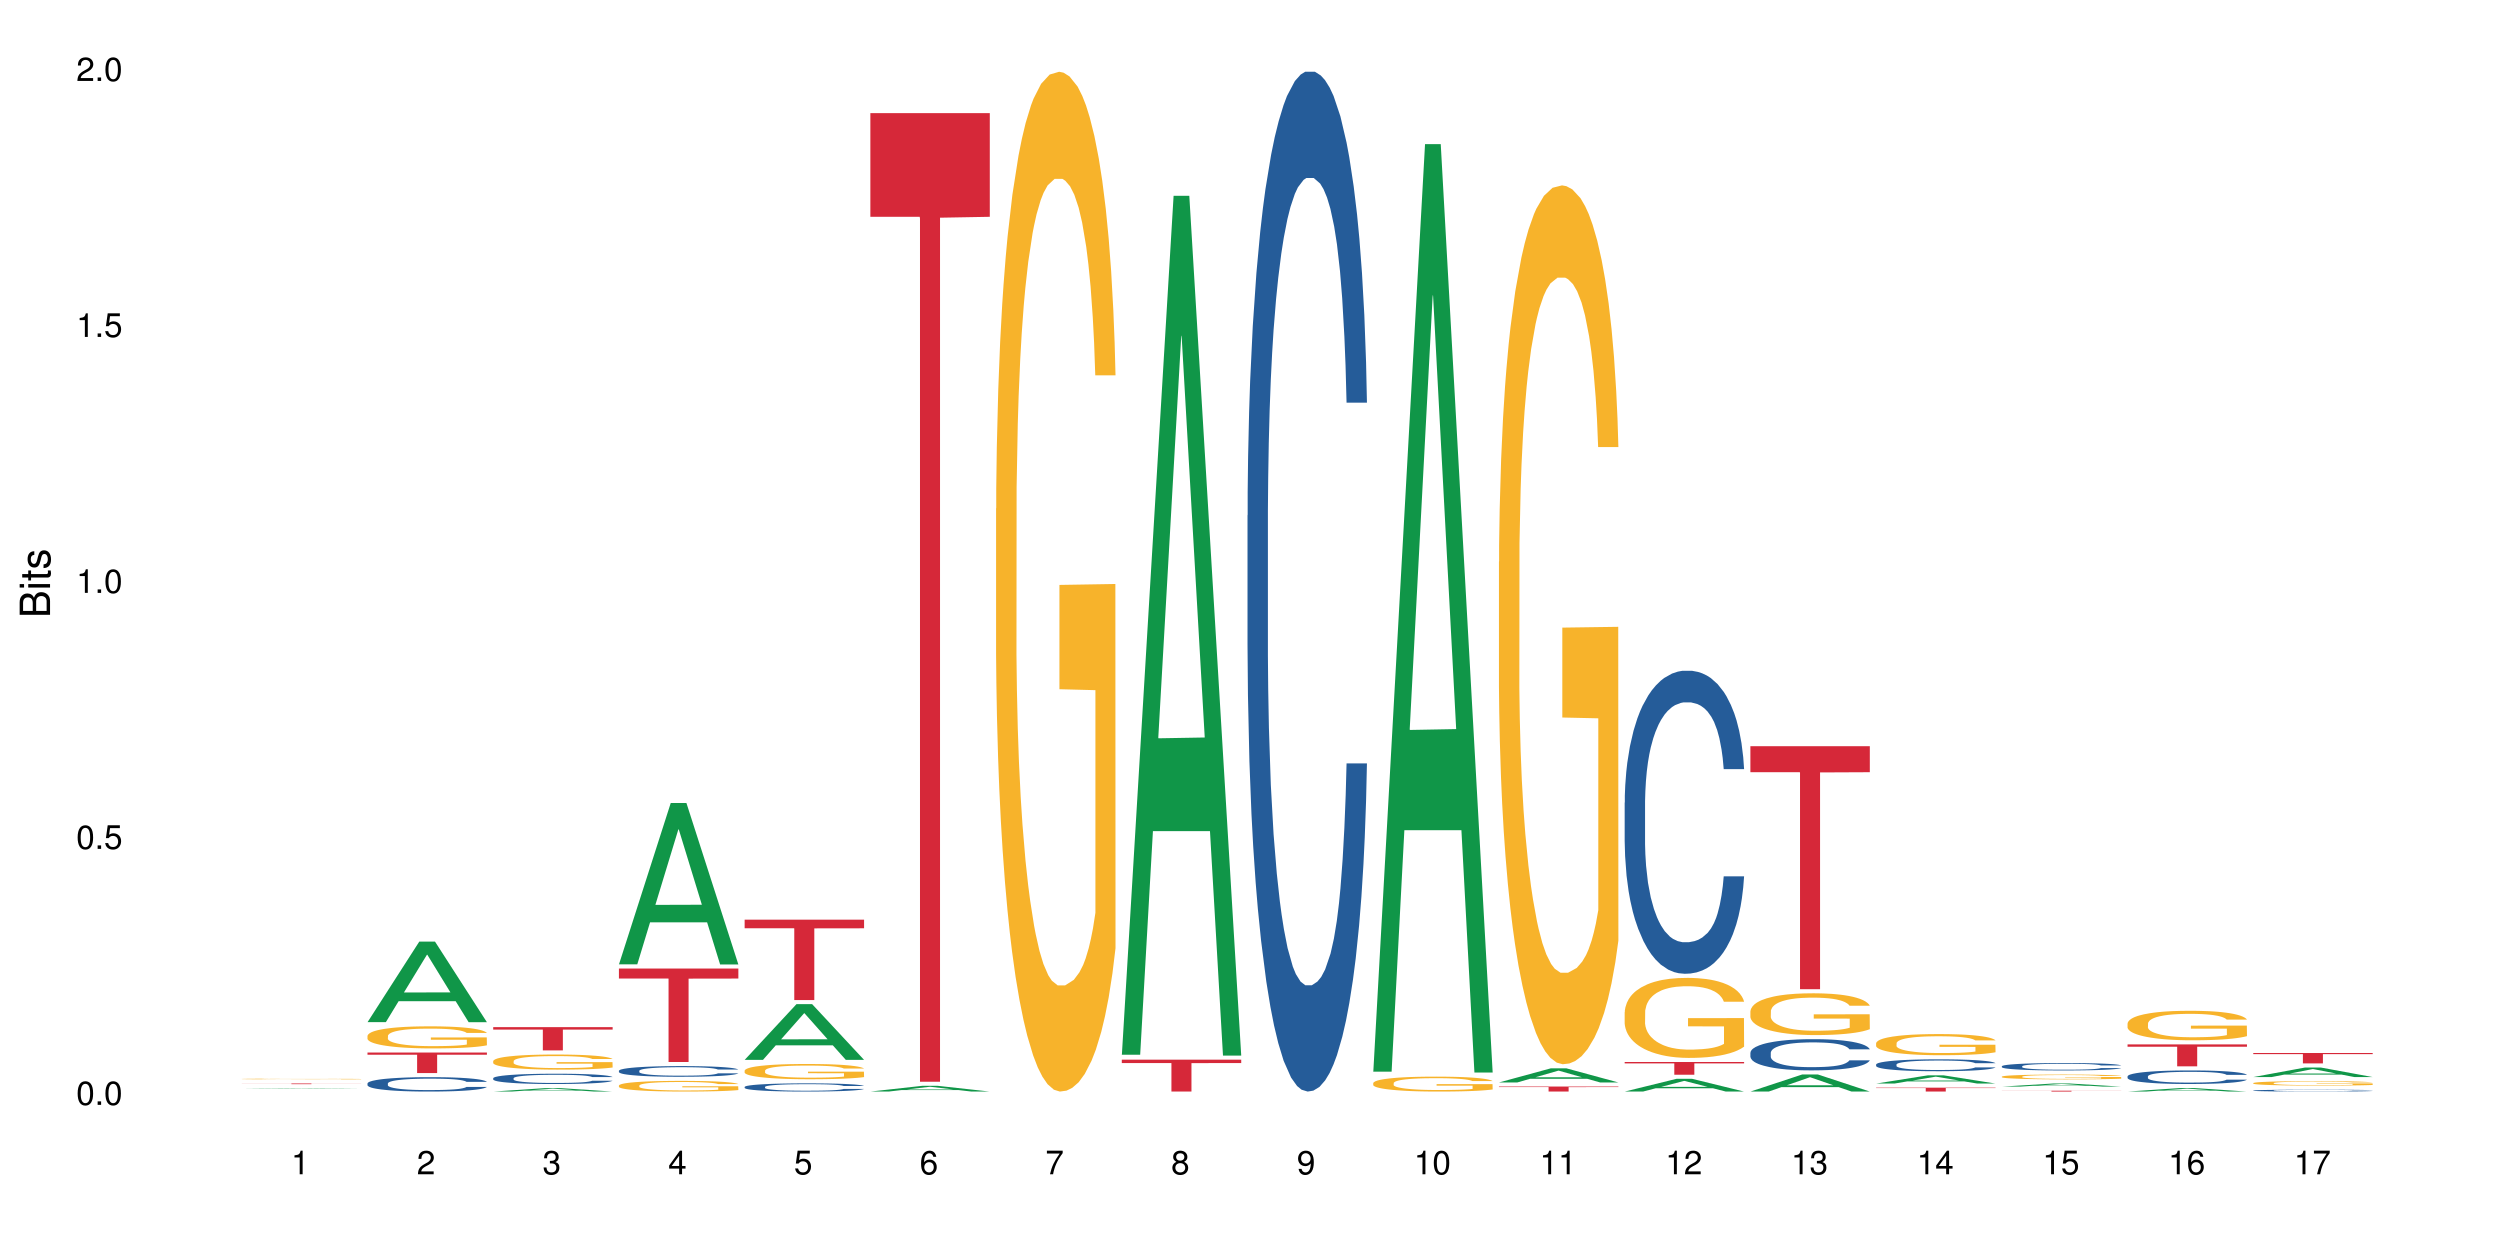 <?xml version="1.0" encoding="UTF-8"?>
<svg xmlns="http://www.w3.org/2000/svg" xmlns:xlink="http://www.w3.org/1999/xlink" width="720pt" height="360pt" viewBox="0 0 720 360" version="1.1">
<defs>
<g>
<symbol overflow="visible" id="glyph0-0">
<path style="stroke:none;" d=""/>
</symbol>
<symbol overflow="visible" id="glyph0-1">
<path style="stroke:none;" d="M 2.641 -6.797 C 2 -6.797 1.422 -6.531 1.078 -6.047 C 0.641 -5.453 0.406 -4.547 0.406 -3.297 C 0.406 -1 1.188 0.219 2.641 0.219 C 4.078 0.219 4.859 -1 4.859 -3.234 C 4.859 -4.562 4.656 -5.438 4.203 -6.047 C 3.844 -6.531 3.281 -6.797 2.641 -6.797 Z M 2.641 -6.047 C 3.547 -6.047 4 -5.125 4 -3.312 C 4 -1.375 3.562 -0.484 2.625 -0.484 C 1.734 -0.484 1.281 -1.422 1.281 -3.281 C 1.281 -5.141 1.734 -6.047 2.641 -6.047 Z M 2.641 -6.047 "/>
</symbol>
<symbol overflow="visible" id="glyph0-2">
<path style="stroke:none;" d="M 1.828 -1 L 0.828 -1 L 0.828 0 L 1.828 0 Z M 1.828 -1 "/>
</symbol>
<symbol overflow="visible" id="glyph0-3">
<path style="stroke:none;" d="M 4.562 -6.797 L 1.062 -6.797 L 0.547 -3.094 L 1.328 -3.094 C 1.719 -3.562 2.047 -3.734 2.578 -3.734 C 3.484 -3.734 4.062 -3.109 4.062 -2.094 C 4.062 -1.125 3.484 -0.531 2.578 -0.531 C 1.828 -0.531 1.375 -0.906 1.188 -1.672 L 0.328 -1.672 C 0.453 -1.109 0.547 -0.844 0.75 -0.594 C 1.125 -0.078 1.828 0.219 2.594 0.219 C 3.969 0.219 4.922 -0.781 4.922 -2.219 C 4.922 -3.562 4.031 -4.484 2.719 -4.484 C 2.25 -4.484 1.859 -4.359 1.469 -4.062 L 1.734 -5.969 L 4.562 -5.969 Z M 4.562 -6.797 "/>
</symbol>
<symbol overflow="visible" id="glyph0-4">
<path style="stroke:none;" d="M 2.484 -4.844 L 2.484 0 L 3.328 0 L 3.328 -6.797 L 2.766 -6.797 C 2.469 -5.75 2.281 -5.609 0.984 -5.453 L 0.984 -4.844 Z M 2.484 -4.844 "/>
</symbol>
<symbol overflow="visible" id="glyph0-5">
<path style="stroke:none;" d="M 4.859 -0.828 L 1.281 -0.828 C 1.359 -1.391 1.672 -1.75 2.5 -2.234 L 3.469 -2.75 C 4.406 -3.266 4.906 -3.969 4.906 -4.812 C 4.906 -5.375 4.672 -5.906 4.266 -6.266 C 3.859 -6.625 3.375 -6.797 2.719 -6.797 C 1.859 -6.797 1.219 -6.5 0.844 -5.922 C 0.609 -5.562 0.5 -5.125 0.484 -4.438 L 1.328 -4.438 C 1.359 -4.906 1.406 -5.188 1.531 -5.406 C 1.75 -5.812 2.188 -6.062 2.703 -6.062 C 3.469 -6.062 4.031 -5.516 4.031 -4.781 C 4.031 -4.25 3.719 -3.797 3.125 -3.438 L 2.234 -2.938 C 0.812 -2.141 0.406 -1.5 0.328 0 L 4.859 0 Z M 4.859 -0.828 "/>
</symbol>
<symbol overflow="visible" id="glyph0-6">
<path style="stroke:none;" d="M 2.125 -3.125 L 2.578 -3.125 C 3.516 -3.125 3.984 -2.703 3.984 -1.891 C 3.984 -1.031 3.469 -0.531 2.578 -0.531 C 1.656 -0.531 1.203 -0.984 1.156 -1.969 L 0.312 -1.969 C 0.344 -1.422 0.438 -1.078 0.609 -0.766 C 0.953 -0.109 1.625 0.219 2.547 0.219 C 3.953 0.219 4.859 -0.609 4.859 -1.906 C 4.859 -2.766 4.516 -3.25 3.703 -3.516 C 4.344 -3.766 4.656 -4.25 4.656 -4.938 C 4.656 -6.109 3.875 -6.797 2.578 -6.797 C 1.203 -6.797 0.484 -6.047 0.453 -4.609 L 1.297 -4.609 C 1.312 -5.016 1.344 -5.25 1.453 -5.453 C 1.641 -5.828 2.062 -6.062 2.594 -6.062 C 3.344 -6.062 3.797 -5.625 3.797 -4.906 C 3.797 -4.422 3.609 -4.141 3.25 -3.984 C 3.016 -3.891 2.719 -3.844 2.125 -3.844 Z M 2.125 -3.125 "/>
</symbol>
<symbol overflow="visible" id="glyph0-7">
<path style="stroke:none;" d="M 3.141 -1.625 L 3.141 0 L 3.984 0 L 3.984 -1.625 L 4.984 -1.625 L 4.984 -2.391 L 3.984 -2.391 L 3.984 -6.797 L 3.359 -6.797 L 0.266 -2.516 L 0.266 -1.625 Z M 3.141 -2.391 L 1 -2.391 L 3.141 -5.359 Z M 3.141 -2.391 "/>
</symbol>
<symbol overflow="visible" id="glyph0-8">
<path style="stroke:none;" d="M 4.781 -5.031 C 4.609 -6.141 3.891 -6.797 2.844 -6.797 C 2.094 -6.797 1.422 -6.438 1.031 -5.828 C 0.609 -5.172 0.406 -4.344 0.406 -3.094 C 0.406 -1.953 0.578 -1.234 0.984 -0.625 C 1.359 -0.078 1.953 0.219 2.703 0.219 C 3.984 0.219 4.922 -0.734 4.922 -2.078 C 4.922 -3.344 4.062 -4.234 2.844 -4.234 C 2.172 -4.234 1.641 -3.969 1.281 -3.469 C 1.281 -5.125 1.828 -6.047 2.797 -6.047 C 3.391 -6.047 3.797 -5.672 3.938 -5.031 Z M 2.734 -3.484 C 3.547 -3.484 4.062 -2.922 4.062 -2 C 4.062 -1.156 3.484 -0.531 2.703 -0.531 C 1.922 -0.531 1.328 -1.188 1.328 -2.047 C 1.328 -2.891 1.906 -3.484 2.734 -3.484 Z M 2.734 -3.484 "/>
</symbol>
<symbol overflow="visible" id="glyph0-9">
<path style="stroke:none;" d="M 4.984 -6.797 L 0.438 -6.797 L 0.438 -5.969 L 4.109 -5.969 C 2.5 -3.656 1.828 -2.234 1.328 0 L 2.219 0 C 2.594 -2.172 3.453 -4.047 4.984 -6.094 Z M 4.984 -6.797 "/>
</symbol>
<symbol overflow="visible" id="glyph0-10">
<path style="stroke:none;" d="M 3.75 -3.578 C 4.453 -4 4.688 -4.344 4.688 -4.984 C 4.688 -6.047 3.844 -6.797 2.641 -6.797 C 1.438 -6.797 0.594 -6.047 0.594 -4.984 C 0.594 -4.359 0.828 -4.016 1.516 -3.578 C 0.734 -3.203 0.359 -2.641 0.359 -1.891 C 0.359 -0.641 1.297 0.219 2.641 0.219 C 3.984 0.219 4.922 -0.641 4.922 -1.875 C 4.922 -2.641 4.531 -3.203 3.75 -3.578 Z M 2.641 -6.047 C 3.359 -6.047 3.812 -5.625 3.812 -4.969 C 3.812 -4.344 3.344 -3.922 2.641 -3.922 C 1.922 -3.922 1.453 -4.344 1.453 -4.984 C 1.453 -5.625 1.922 -6.047 2.641 -6.047 Z M 2.641 -3.203 C 3.484 -3.203 4.062 -2.672 4.062 -1.875 C 4.062 -1.062 3.484 -0.531 2.625 -0.531 C 1.797 -0.531 1.219 -1.078 1.219 -1.875 C 1.219 -2.672 1.797 -3.203 2.641 -3.203 Z M 2.641 -3.203 "/>
</symbol>
<symbol overflow="visible" id="glyph0-11">
<path style="stroke:none;" d="M 0.516 -1.547 C 0.672 -0.438 1.406 0.219 2.438 0.219 C 3.188 0.219 3.859 -0.141 4.266 -0.75 C 4.688 -1.406 4.891 -2.25 4.891 -3.484 C 4.891 -4.625 4.703 -5.359 4.312 -5.953 C 3.938 -6.5 3.344 -6.797 2.594 -6.797 C 1.297 -6.797 0.359 -5.844 0.359 -4.516 C 0.359 -3.25 1.234 -2.344 2.453 -2.344 C 3.094 -2.344 3.562 -2.578 4.016 -3.109 C 4 -1.453 3.469 -0.531 2.5 -0.531 C 1.906 -0.531 1.484 -0.906 1.359 -1.547 Z M 2.578 -6.062 C 3.375 -6.062 3.969 -5.406 3.969 -4.531 C 3.969 -3.688 3.375 -3.094 2.547 -3.094 C 1.734 -3.094 1.234 -3.672 1.234 -4.578 C 1.234 -5.438 1.797 -6.062 2.578 -6.062 Z M 2.578 -6.062 "/>
</symbol>
<symbol overflow="visible" id="glyph1-0">
<path style="stroke:none;" d=""/>
</symbol>
<symbol overflow="visible" id="glyph1-1">
<path style="stroke:none;" d="M 0 -0.953 L 0 -4.891 C 0 -5.719 -0.234 -6.344 -0.734 -6.797 C -1.188 -7.234 -1.812 -7.469 -2.5 -7.469 C -3.547 -7.469 -4.188 -7 -4.625 -5.875 C -4.984 -6.672 -5.641 -7.094 -6.531 -7.094 C -7.156 -7.094 -7.734 -6.859 -8.141 -6.391 C -8.562 -5.938 -8.75 -5.344 -8.75 -4.5 L -8.75 -0.953 Z M -4.984 -2.062 L -7.766 -2.062 L -7.766 -4.219 C -7.766 -4.844 -7.688 -5.203 -7.453 -5.5 C -7.219 -5.812 -6.859 -5.969 -6.375 -5.969 C -5.906 -5.969 -5.531 -5.812 -5.297 -5.5 C -5.062 -5.203 -4.984 -4.844 -4.984 -4.219 Z M -0.984 -2.062 L -4 -2.062 L -4 -4.781 C -4 -5.328 -3.859 -5.688 -3.578 -5.953 C -3.297 -6.219 -2.922 -6.359 -2.484 -6.359 C -2.062 -6.359 -1.688 -6.219 -1.406 -5.953 C -1.109 -5.688 -0.984 -5.328 -0.984 -4.781 Z M -0.984 -2.062 "/>
</symbol>
<symbol overflow="visible" id="glyph1-2">
<path style="stroke:none;" d="M -6.281 -1.797 L -6.281 -0.797 L 0 -0.797 L 0 -1.797 Z M -8.75 -1.797 L -8.75 -0.797 L -7.484 -0.797 L -7.484 -1.797 Z M -8.75 -1.797 "/>
</symbol>
<symbol overflow="visible" id="glyph1-3">
<path style="stroke:none;" d="M -6.281 -3.047 L -6.281 -2.016 L -8.016 -2.016 L -8.016 -1.016 L -6.281 -1.016 L -6.281 -0.172 L -5.469 -0.172 L -5.469 -1.016 L -0.719 -1.016 C -0.078 -1.016 0.281 -1.453 0.281 -2.234 C 0.281 -2.469 0.25 -2.719 0.188 -3.047 L -0.641 -3.047 C -0.609 -2.922 -0.594 -2.766 -0.594 -2.562 C -0.594 -2.141 -0.719 -2.016 -1.156 -2.016 L -5.469 -2.016 L -5.469 -3.047 Z M -6.281 -3.047 "/>
</symbol>
<symbol overflow="visible" id="glyph1-4">
<path style="stroke:none;" d="M -4.531 -5.25 C -5.766 -5.25 -6.469 -4.422 -6.469 -2.969 C -6.469 -1.516 -5.719 -0.562 -4.547 -0.562 C -3.562 -0.562 -3.094 -1.062 -2.734 -2.562 L -2.516 -3.484 C -2.344 -4.188 -2.094 -4.469 -1.625 -4.469 C -1.047 -4.469 -0.641 -3.875 -0.641 -3 C -0.641 -2.453 -0.797 -2 -1.062 -1.75 C -1.25 -1.594 -1.422 -1.531 -1.875 -1.469 L -1.875 -0.406 C -0.422 -0.453 0.281 -1.266 0.281 -2.922 C 0.281 -4.5 -0.5 -5.516 -1.719 -5.516 C -2.656 -5.516 -3.172 -4.984 -3.469 -3.734 L -3.703 -2.766 C -3.891 -1.953 -4.156 -1.609 -4.594 -1.609 C -5.172 -1.609 -5.547 -2.125 -5.547 -2.938 C -5.547 -3.75 -5.203 -4.172 -4.531 -4.203 Z M -4.531 -5.25 "/>
</symbol>
</g>
</defs>
<g id="surface69181">
<rect x="0" y="0" width="720" height="360" style="fill:rgb(100%,100%,100%);fill-opacity:1;stroke:none;"/>
<path style=" stroke:none;fill-rule:nonzero;fill:rgb(6.275%,58.824%,28.235%);fill-opacity:1;" d="M 69.629 313.578 L 69.668 313.578 L 84.551 313.422 L 89.07 313.422 L 104.027 313.578 L 98.77 313.578 L 95.023 313.539 L 78.598 313.539 L 74.922 313.578 L 69.629 313.578 L 80.176 313.523 L 93.516 313.523 L 86.863 313.449 L 86.719 313.449 L 80.141 313.523 L 80.176 313.523 Z M 69.629 313.578 "/>
<path style=" stroke:none;fill-rule:nonzero;fill:rgb(96.863%,70.196%,16.863%);fill-opacity:1;" d="M 69.629 310.742 L 69.672 310.742 L 69.672 310.738 L 69.84 310.73 L 70.258 310.719 L 70.805 310.707 L 71.391 310.699 L 71.77 310.695 L 72.398 310.691 L 72.941 310.688 L 74.328 310.68 L 76.09 310.672 L 77.055 310.668 L 78.145 310.664 L 79.695 310.66 L 80.41 310.66 L 82.59 310.656 L 85.066 310.656 L 87.793 310.652 L 89.051 310.652 L 90.77 310.656 L 93.121 310.656 L 94.461 310.66 L 95.512 310.66 L 96.602 310.664 L 97.945 310.668 L 99.203 310.672 L 100.207 310.676 L 101.215 310.68 L 102.055 310.688 L 102.766 310.695 L 103.398 310.703 L 103.773 310.707 L 104.027 310.715 L 98.195 310.715 L 97.859 310.707 L 97.48 310.703 L 96.852 310.699 L 96.223 310.691 L 95.594 310.688 L 94.422 310.684 L 93.414 310.68 L 92.156 310.68 L 90.938 310.676 L 84.48 310.676 L 83.305 310.68 L 82.465 310.68 L 81.289 310.684 L 80.578 310.684 L 80.156 310.688 L 78.898 310.691 L 78.062 310.699 L 77.598 310.699 L 77.012 310.707 L 76.594 310.711 L 76.133 310.719 L 75.879 310.727 L 75.543 310.738 L 75.5 310.77 L 75.629 310.777 L 75.879 310.785 L 76.215 310.793 L 76.719 310.801 L 77.223 310.805 L 78.102 310.812 L 78.859 310.816 L 79.445 310.82 L 80.578 310.824 L 81.039 310.828 L 82.129 310.832 L 83.262 310.832 L 84.645 310.836 L 93.625 310.836 L 94.715 310.832 L 96.309 310.832 L 96.938 310.828 L 97.523 310.828 L 98.238 310.824 L 98.238 310.777 L 87.875 310.777 L 87.875 310.758 L 103.984 310.758 L 104.027 310.832 L 103.145 310.836 L 102.055 310.84 L 101.004 310.844 L 99.914 310.848 L 98.363 310.852 L 97.105 310.852 L 95.176 310.855 L 93.414 310.855 L 91.566 310.859 L 84.438 310.859 L 82.969 310.855 L 81.625 310.855 L 80.285 310.852 L 78.605 310.848 L 77.516 310.844 L 75.25 310.836 L 74.242 310.832 L 73.574 310.828 L 72.902 310.824 L 72.188 310.816 L 71.516 310.812 L 71.012 310.805 L 70.551 310.797 L 70.215 310.793 L 69.883 310.785 L 69.715 310.777 L 69.629 310.77 Z M 69.629 310.742 "/>
<path style=" stroke:none;fill-rule:nonzero;fill:rgb(83.922%,15.686%,22.353%);fill-opacity:1;" d="M 69.629 312.039 L 104.027 312.039 L 104.027 312.062 L 89.691 312.062 L 89.691 312.242 L 83.922 312.242 L 83.922 312.062 L 69.629 312.062 Z M 69.629 312.039 "/>
<path style=" stroke:none;fill-rule:nonzero;fill:rgb(6.275%,58.824%,28.235%);fill-opacity:1;" d="M 105.836 294.379 L 105.871 294.359 L 120.758 271.176 L 125.277 271.176 L 140.234 294.402 L 134.977 294.402 L 131.23 288.34 L 114.805 288.34 L 111.129 294.379 L 105.836 294.379 L 116.383 285.832 L 129.723 285.809 L 123.07 274.973 L 122.996 274.949 L 122.926 275.016 L 116.348 285.809 L 116.383 285.832 Z M 105.836 294.379 "/>
<path style=" stroke:none;fill-rule:nonzero;fill:rgb(14.51%,36.078%,60%);fill-opacity:1;" d="M 105.836 312.027 L 105.879 312.023 L 105.879 311.934 L 106.004 311.789 L 106.297 311.609 L 106.59 311.484 L 107.348 311.258 L 108.395 311.043 L 109.484 310.879 L 110.281 310.777 L 110.996 310.703 L 112.633 310.562 L 113.68 310.492 L 114.812 310.426 L 116.195 310.363 L 117.203 310.324 L 119.469 310.262 L 121.148 310.238 L 122.449 310.227 L 125.258 310.227 L 126.938 310.242 L 128.152 310.258 L 129.496 310.289 L 130.629 310.324 L 132.598 310.406 L 134.359 310.512 L 135.156 310.574 L 136.414 310.691 L 137.379 310.805 L 138.051 310.902 L 138.809 311.043 L 139.477 311.215 L 139.98 311.406 L 140.234 311.57 L 134.359 311.57 L 134.066 311.418 L 133.73 311.301 L 133.102 311.145 L 132.473 311.035 L 131.59 310.926 L 130.793 310.855 L 129.703 310.781 L 128.738 310.738 L 127.734 310.703 L 126.77 310.68 L 124.922 310.656 L 122.781 310.656 L 121.984 310.664 L 120.352 310.695 L 119.469 310.723 L 118.211 310.773 L 117.328 310.824 L 116.281 310.898 L 115.566 310.965 L 114.688 311.062 L 114.059 311.148 L 113.344 311.273 L 112.926 311.371 L 112.547 311.477 L 112.211 311.602 L 111.961 311.734 L 111.793 311.875 L 111.707 312.012 L 111.707 312.598 L 111.793 312.734 L 112.004 312.895 L 112.547 313.125 L 113.344 313.324 L 114.27 313.484 L 115.148 313.598 L 115.652 313.652 L 116.324 313.711 L 117.371 313.789 L 118.883 313.863 L 119.762 313.895 L 121.105 313.922 L 122.488 313.938 L 124.336 313.938 L 125.973 313.922 L 127.062 313.906 L 128.195 313.875 L 129.746 313.809 L 130.711 313.75 L 131.551 313.676 L 132.18 313.605 L 132.598 313.543 L 133.227 313.426 L 133.73 313.297 L 134.109 313.164 L 134.359 313.035 L 140.234 313.035 L 139.98 313.188 L 139.605 313.336 L 139.227 313.445 L 138.641 313.578 L 137.969 313.695 L 137.004 313.828 L 136.207 313.914 L 135.156 314.012 L 134.191 314.082 L 133.145 314.148 L 131.59 314.223 L 130.586 314.262 L 129.496 314.293 L 128.195 314.324 L 126.559 314.352 L 124.797 314.367 L 123.16 314.371 L 121.398 314.363 L 120.098 314.348 L 118.379 314.312 L 116.238 314.246 L 114.688 314.172 L 113.469 314.102 L 112.422 314.027 L 111.246 313.922 L 109.738 313.758 L 108.816 313.629 L 108.184 313.523 L 107.473 313.375 L 106.969 313.242 L 106.383 313.027 L 105.961 312.762 L 105.836 312.551 Z M 105.836 312.027 "/>
<path style=" stroke:none;fill-rule:nonzero;fill:rgb(96.863%,70.196%,16.863%);fill-opacity:1;" d="M 105.836 298.309 L 105.879 298.301 L 105.879 298.188 L 106.047 297.926 L 106.465 297.562 L 107.012 297.266 L 107.598 297.035 L 107.977 296.914 L 108.605 296.738 L 109.148 296.609 L 110.535 296.348 L 112.297 296.105 L 113.262 296 L 114.352 295.902 L 115.902 295.793 L 116.617 295.75 L 118.797 295.656 L 121.273 295.598 L 124 295.582 L 125.258 295.586 L 126.977 295.609 L 129.328 295.676 L 130.668 295.734 L 131.719 295.793 L 132.809 295.867 L 134.152 295.984 L 135.41 296.121 L 136.414 296.262 L 137.422 296.438 L 138.262 296.621 L 138.973 296.824 L 139.605 297.07 L 139.98 297.273 L 140.234 297.477 L 134.402 297.477 L 134.066 297.273 L 133.688 297.117 L 133.059 296.926 L 132.43 296.785 L 131.801 296.676 L 130.629 296.523 L 129.621 296.43 L 128.363 296.348 L 127.145 296.297 L 125.762 296.262 L 124.922 296.25 L 122.699 296.25 L 120.688 296.289 L 119.512 296.336 L 118.672 296.383 L 117.496 296.473 L 116.785 296.539 L 116.363 296.586 L 115.105 296.766 L 114.27 296.93 L 113.805 297.039 L 113.219 297.215 L 112.801 297.371 L 112.34 297.605 L 112.086 297.777 L 111.75 298.176 L 111.707 299.219 L 111.836 299.441 L 112.086 299.68 L 112.422 299.887 L 112.926 300.109 L 113.43 300.277 L 114.309 300.504 L 115.066 300.656 L 115.652 300.754 L 116.785 300.91 L 117.246 300.965 L 118.336 301.066 L 119.469 301.148 L 120.852 301.219 L 121.902 301.254 L 123.578 301.285 L 125.719 301.285 L 128.234 301.25 L 129.828 301.203 L 130.922 301.156 L 131.633 301.113 L 132.516 301.051 L 133.145 300.992 L 133.73 300.93 L 134.445 300.828 L 134.445 299.441 L 124.082 299.434 L 124.082 298.785 L 140.191 298.777 L 140.234 301.051 L 139.352 301.207 L 138.262 301.359 L 137.211 301.477 L 136.121 301.574 L 134.57 301.684 L 133.312 301.754 L 131.383 301.836 L 129.621 301.887 L 127.773 301.922 L 126.137 301.941 L 124.211 301.945 L 122.488 301.934 L 120.645 301.898 L 119.176 301.852 L 117.832 301.793 L 116.492 301.719 L 114.812 301.598 L 113.723 301.5 L 112.59 301.375 L 111.457 301.23 L 110.449 301.074 L 109.781 300.953 L 109.109 300.812 L 108.395 300.637 L 107.723 300.441 L 107.219 300.262 L 106.758 300.059 L 106.422 299.867 L 106.09 299.605 L 105.922 299.395 L 105.836 299.215 Z M 105.836 298.309 "/>
<path style=" stroke:none;fill-rule:nonzero;fill:rgb(83.922%,15.686%,22.353%);fill-opacity:1;" d="M 105.836 303.125 L 140.234 303.125 L 140.234 303.758 L 125.898 303.766 L 125.898 309.047 L 120.129 309.047 L 120.129 303.77 L 120.047 303.758 L 105.836 303.758 Z M 105.836 303.125 "/>
<path style=" stroke:none;fill-rule:nonzero;fill:rgb(6.275%,58.824%,28.235%);fill-opacity:1;" d="M 142.043 314.371 L 142.078 314.367 L 156.965 313.379 L 161.484 313.379 L 176.441 314.371 L 171.184 314.371 L 167.438 314.113 L 151.012 314.113 L 147.336 314.371 L 142.043 314.371 L 152.59 314.004 L 165.93 314.004 L 159.277 313.539 L 159.203 313.539 L 159.133 313.543 L 152.555 314.004 L 152.59 314.004 Z M 142.043 314.371 "/>
<path style=" stroke:none;fill-rule:nonzero;fill:rgb(14.51%,36.078%,60%);fill-opacity:1;" d="M 142.043 310.523 L 142.086 310.52 L 142.086 310.457 L 142.211 310.352 L 142.504 310.223 L 142.797 310.133 L 143.555 309.973 L 144.602 309.816 L 145.691 309.699 L 146.488 309.629 L 147.203 309.574 L 148.84 309.473 L 149.887 309.422 L 151.02 309.375 L 152.402 309.332 L 153.41 309.305 L 155.676 309.258 L 157.355 309.242 L 158.652 309.234 L 161.465 309.234 L 163.145 309.242 L 164.359 309.258 L 165.703 309.277 L 166.832 309.305 L 168.805 309.363 L 170.566 309.438 L 171.363 309.48 L 172.621 309.566 L 173.586 309.648 L 174.258 309.719 L 175.012 309.816 L 175.684 309.941 L 176.188 310.078 L 176.441 310.195 L 170.566 310.195 L 170.273 310.086 L 169.938 310.004 L 169.309 309.891 L 168.68 309.812 L 167.797 309.734 L 167 309.684 L 165.91 309.633 L 164.945 309.598 L 163.941 309.574 L 162.977 309.559 L 161.129 309.543 L 158.988 309.543 L 158.191 309.547 L 156.559 309.57 L 155.676 309.586 L 154.418 309.625 L 153.535 309.66 L 152.488 309.715 L 151.773 309.762 L 150.895 309.832 L 150.266 309.895 L 149.551 309.984 L 149.133 310.051 L 148.754 310.129 L 148.418 310.219 L 148.168 310.312 L 148 310.41 L 147.914 310.508 L 147.914 310.93 L 148 311.027 L 148.211 311.141 L 148.754 311.309 L 149.551 311.449 L 150.473 311.566 L 151.355 311.645 L 151.859 311.684 L 152.531 311.727 L 153.578 311.781 L 155.09 311.836 L 155.969 311.855 L 157.312 311.879 L 158.695 311.891 L 160.543 311.891 L 162.18 311.879 L 163.27 311.867 L 164.402 311.844 L 165.953 311.797 L 166.918 311.754 L 167.758 311.703 L 168.387 311.652 L 168.805 311.609 L 169.434 311.523 L 169.938 311.43 L 170.316 311.336 L 170.566 311.246 L 176.441 311.246 L 176.188 311.352 L 175.812 311.457 L 175.434 311.539 L 174.848 311.633 L 174.176 311.715 L 173.211 311.812 L 172.414 311.875 L 171.363 311.941 L 170.398 311.992 L 169.352 312.039 L 167.797 312.094 L 166.793 312.121 L 165.703 312.145 L 164.402 312.168 L 162.766 312.184 L 161.004 312.195 L 159.367 312.199 L 157.605 312.195 L 156.305 312.184 L 154.586 312.16 L 152.445 312.109 L 150.895 312.059 L 149.676 312.008 L 148.629 311.953 L 147.453 311.879 L 145.945 311.758 L 145.02 311.668 L 144.391 311.59 L 143.68 311.484 L 143.176 311.391 L 142.59 311.238 L 142.168 311.047 L 142.043 310.898 Z M 142.043 310.523 "/>
<path style=" stroke:none;fill-rule:nonzero;fill:rgb(96.863%,70.196%,16.863%);fill-opacity:1;" d="M 142.043 305.566 L 142.086 305.562 L 142.086 305.484 L 142.254 305.305 L 142.672 305.059 L 143.219 304.855 L 143.805 304.699 L 144.184 304.613 L 144.812 304.496 L 145.355 304.406 L 146.742 304.23 L 148.504 304.062 L 149.469 303.992 L 150.559 303.922 L 152.109 303.848 L 152.824 303.82 L 155.004 303.758 L 157.48 303.715 L 160.207 303.703 L 161.465 303.707 L 163.184 303.723 L 165.535 303.77 L 166.875 303.809 L 167.926 303.848 L 169.016 303.898 L 170.359 303.98 L 171.617 304.074 L 172.621 304.168 L 173.629 304.289 L 174.469 304.414 L 175.18 304.555 L 175.812 304.723 L 176.188 304.859 L 176.441 305 L 170.609 305 L 170.273 304.859 L 169.895 304.754 L 169.266 304.621 L 168.637 304.527 L 168.008 304.453 L 166.832 304.348 L 165.828 304.285 L 164.57 304.23 L 163.352 304.191 L 161.969 304.168 L 161.129 304.16 L 158.906 304.16 L 156.891 304.188 L 155.719 304.223 L 154.879 304.254 L 153.703 304.312 L 152.992 304.359 L 152.57 304.391 L 151.312 304.516 L 150.473 304.625 L 150.012 304.703 L 149.426 304.82 L 149.008 304.93 L 148.547 305.086 L 148.293 305.207 L 147.957 305.477 L 147.914 306.191 L 148.043 306.34 L 148.293 306.504 L 148.629 306.648 L 149.133 306.797 L 149.637 306.914 L 150.516 307.066 L 151.273 307.172 L 151.859 307.238 L 152.992 307.348 L 153.453 307.383 L 154.543 307.453 L 155.676 307.508 L 157.059 307.559 L 158.109 307.582 L 159.785 307.602 L 161.926 307.602 L 164.441 307.578 L 166.035 307.543 L 167.129 307.512 L 167.84 307.484 L 168.723 307.441 L 169.352 307.402 L 169.938 307.359 L 170.652 307.289 L 170.652 306.34 L 160.289 306.336 L 160.289 305.895 L 176.398 305.891 L 176.441 307.441 L 175.559 307.547 L 174.469 307.652 L 173.418 307.73 L 172.328 307.801 L 170.777 307.875 L 169.52 307.922 L 167.59 307.977 L 165.828 308.012 L 163.98 308.039 L 162.344 308.051 L 160.418 308.055 L 158.695 308.047 L 156.852 308.02 L 155.383 307.988 L 154.039 307.949 L 152.699 307.898 L 151.02 307.816 L 149.93 307.746 L 148.797 307.664 L 147.664 307.566 L 146.656 307.457 L 145.984 307.375 L 145.316 307.277 L 144.602 307.16 L 143.93 307.023 L 143.426 306.902 L 142.965 306.762 L 142.629 306.633 L 142.293 306.453 L 142.129 306.309 L 142.043 306.188 Z M 142.043 305.566 "/>
<path style=" stroke:none;fill-rule:nonzero;fill:rgb(83.922%,15.686%,22.353%);fill-opacity:1;" d="M 142.043 295.809 L 176.441 295.809 L 176.441 296.527 L 162.105 296.531 L 162.105 302.523 L 156.336 302.523 L 156.336 296.539 L 156.254 296.527 L 142.043 296.527 Z M 142.043 295.809 "/>
<path style=" stroke:none;fill-rule:nonzero;fill:rgb(6.275%,58.824%,28.235%);fill-opacity:1;" d="M 178.25 277.719 L 178.285 277.676 L 193.172 231.27 L 197.691 231.27 L 212.648 277.766 L 207.391 277.766 L 203.645 265.629 L 187.219 265.629 L 183.543 277.719 L 178.25 277.719 L 188.797 260.605 L 202.137 260.562 L 195.484 238.867 L 195.41 238.82 L 195.34 238.953 L 188.762 260.562 L 188.797 260.605 Z M 178.25 277.719 "/>
<path style=" stroke:none;fill-rule:nonzero;fill:rgb(14.51%,36.078%,60%);fill-opacity:1;" d="M 178.25 308.375 L 178.293 308.371 L 178.293 308.305 L 178.418 308.199 L 178.711 308.062 L 179.004 307.973 L 179.762 307.805 L 180.809 307.645 L 181.898 307.52 L 182.695 307.449 L 183.41 307.391 L 185.047 307.289 L 186.094 307.234 L 187.227 307.188 L 188.609 307.137 L 189.617 307.109 L 191.883 307.066 L 193.562 307.047 L 194.859 307.035 L 197.672 307.035 L 199.348 307.047 L 200.566 307.062 L 201.91 307.086 L 203.039 307.109 L 205.012 307.172 L 206.773 307.25 L 207.57 307.297 L 208.828 307.383 L 209.793 307.469 L 210.465 307.539 L 211.219 307.645 L 211.891 307.77 L 212.395 307.914 L 212.648 308.035 L 206.773 308.035 L 206.48 307.922 L 206.145 307.836 L 205.516 307.719 L 204.887 307.641 L 204.004 307.559 L 203.207 307.504 L 202.117 307.449 L 201.152 307.418 L 200.148 307.391 L 199.184 307.375 L 197.336 307.359 L 195.195 307.359 L 194.398 307.363 L 192.766 307.387 L 191.883 307.406 L 190.625 307.445 L 189.742 307.48 L 188.695 307.539 L 187.98 307.586 L 187.102 307.66 L 186.473 307.723 L 185.758 307.816 L 185.34 307.887 L 184.961 307.965 L 184.625 308.059 L 184.375 308.156 L 184.207 308.262 L 184.121 308.363 L 184.121 308.797 L 184.207 308.898 L 184.418 309.016 L 184.961 309.188 L 185.758 309.336 L 186.68 309.457 L 187.562 309.539 L 188.066 309.578 L 188.738 309.625 L 189.785 309.68 L 191.297 309.738 L 192.176 309.758 L 193.52 309.781 L 194.902 309.793 L 196.75 309.793 L 198.387 309.781 L 199.477 309.77 L 200.609 309.746 L 202.16 309.699 L 203.125 309.652 L 203.965 309.598 L 204.594 309.547 L 205.012 309.5 L 205.641 309.414 L 206.145 309.316 L 206.523 309.219 L 206.773 309.125 L 212.648 309.125 L 212.395 309.238 L 212.016 309.348 L 211.641 309.43 L 211.055 309.527 L 210.383 309.613 L 209.418 309.711 L 208.621 309.777 L 207.57 309.848 L 206.605 309.898 L 205.559 309.949 L 204.004 310.004 L 203 310.031 L 201.91 310.059 L 200.609 310.082 L 198.973 310.102 L 197.211 310.109 L 195.574 310.113 L 193.812 310.109 L 192.512 310.098 L 190.793 310.07 L 188.652 310.02 L 187.102 309.969 L 185.883 309.914 L 184.836 309.859 L 183.66 309.781 L 182.152 309.66 L 181.227 309.562 L 180.598 309.484 L 179.887 309.375 L 179.383 309.277 L 178.797 309.117 L 178.375 308.918 L 178.25 308.766 Z M 178.25 308.375 "/>
<path style=" stroke:none;fill-rule:nonzero;fill:rgb(96.863%,70.196%,16.863%);fill-opacity:1;" d="M 178.25 312.613 L 178.293 312.609 L 178.293 312.551 L 178.461 312.426 L 178.879 312.25 L 179.426 312.109 L 180.012 311.996 L 180.391 311.938 L 181.02 311.852 L 181.562 311.789 L 182.949 311.664 L 184.711 311.547 L 185.676 311.496 L 186.766 311.449 L 188.316 311.395 L 189.031 311.375 L 191.211 311.332 L 193.688 311.301 L 196.414 311.293 L 197.672 311.297 L 199.391 311.309 L 201.742 311.34 L 203.082 311.367 L 204.133 311.395 L 205.223 311.43 L 206.562 311.488 L 207.824 311.555 L 208.828 311.621 L 209.836 311.707 L 210.676 311.797 L 211.387 311.895 L 212.016 312.012 L 212.395 312.113 L 212.648 312.211 L 206.816 312.211 L 206.48 312.113 L 206.102 312.035 L 205.473 311.941 L 204.844 311.875 L 204.215 311.82 L 203.039 311.75 L 202.035 311.703 L 200.777 311.664 L 199.559 311.641 L 198.176 311.621 L 197.336 311.617 L 195.113 311.617 L 193.098 311.637 L 191.926 311.66 L 191.086 311.68 L 189.91 311.723 L 189.199 311.758 L 188.777 311.781 L 187.52 311.867 L 186.68 311.945 L 186.219 312 L 185.633 312.082 L 185.215 312.16 L 184.754 312.273 L 184.5 312.355 L 184.164 312.547 L 184.121 313.051 L 184.25 313.16 L 184.5 313.273 L 184.836 313.375 L 185.34 313.484 L 185.844 313.562 L 186.723 313.672 L 187.48 313.746 L 188.066 313.793 L 189.199 313.871 L 189.66 313.895 L 190.75 313.945 L 191.883 313.984 L 193.266 314.02 L 194.316 314.035 L 195.992 314.051 L 198.133 314.051 L 200.648 314.035 L 202.242 314.012 L 203.336 313.988 L 204.047 313.969 L 204.93 313.938 L 205.559 313.91 L 206.145 313.879 L 206.859 313.832 L 206.859 313.16 L 196.496 313.156 L 196.496 312.844 L 212.605 312.84 L 212.648 313.938 L 211.766 314.016 L 210.676 314.086 L 209.625 314.145 L 208.535 314.191 L 206.984 314.246 L 205.727 314.277 L 203.797 314.316 L 202.035 314.344 L 200.188 314.359 L 198.551 314.367 L 196.621 314.371 L 194.902 314.363 L 193.059 314.348 L 191.59 314.324 L 190.246 314.297 L 188.906 314.262 L 187.227 314.203 L 186.137 314.152 L 185.004 314.094 L 183.871 314.023 L 182.863 313.949 L 182.191 313.891 L 181.523 313.824 L 180.809 313.738 L 180.137 313.645 L 179.633 313.555 L 179.172 313.457 L 178.836 313.363 L 178.5 313.238 L 178.336 313.137 L 178.25 313.051 Z M 178.25 312.613 "/>
<path style=" stroke:none;fill-rule:nonzero;fill:rgb(83.922%,15.686%,22.353%);fill-opacity:1;" d="M 178.25 278.941 L 212.648 278.941 L 212.648 281.824 L 198.312 281.848 L 198.312 305.859 L 192.543 305.859 L 192.543 281.875 L 192.461 281.824 L 178.25 281.824 Z M 178.25 278.941 "/>
<path style=" stroke:none;fill-rule:nonzero;fill:rgb(6.275%,58.824%,28.235%);fill-opacity:1;" d="M 214.457 305.234 L 214.492 305.219 L 229.379 289.199 L 233.898 289.199 L 248.855 305.25 L 243.598 305.25 L 239.852 301.059 L 223.422 301.059 L 219.75 305.234 L 214.457 305.234 L 225.004 299.324 L 238.344 299.309 L 231.691 291.82 L 231.617 291.805 L 231.547 291.852 L 224.969 299.309 L 225.004 299.324 Z M 214.457 305.234 "/>
<path style=" stroke:none;fill-rule:nonzero;fill:rgb(14.51%,36.078%,60%);fill-opacity:1;" d="M 214.457 313.031 L 214.5 313.031 L 214.5 312.98 L 214.625 312.898 L 214.918 312.793 L 215.211 312.723 L 215.969 312.594 L 217.016 312.469 L 218.105 312.375 L 218.902 312.32 L 219.617 312.277 L 221.254 312.195 L 222.301 312.152 L 223.434 312.117 L 224.816 312.082 L 225.824 312.059 L 228.09 312.023 L 229.77 312.008 L 231.066 312.004 L 233.879 312.004 L 235.555 312.012 L 236.773 312.023 L 238.117 312.039 L 239.246 312.059 L 241.219 312.105 L 242.98 312.168 L 243.777 312.203 L 245.035 312.27 L 246 312.332 L 246.672 312.391 L 247.426 312.469 L 248.098 312.566 L 248.602 312.68 L 248.855 312.77 L 242.98 312.77 L 242.688 312.684 L 242.352 312.617 L 241.723 312.527 L 241.094 312.465 L 240.211 312.402 L 239.414 312.363 L 238.324 312.32 L 237.359 312.293 L 236.352 312.277 L 235.391 312.262 L 233.543 312.25 L 231.402 312.25 L 230.605 312.254 L 228.973 312.27 L 228.09 312.285 L 226.832 312.316 L 225.949 312.344 L 224.902 312.387 L 224.188 312.426 L 223.309 312.48 L 222.68 312.531 L 221.965 312.602 L 221.547 312.656 L 221.168 312.719 L 220.832 312.789 L 220.582 312.863 L 220.414 312.945 L 220.328 313.023 L 220.328 313.359 L 220.414 313.438 L 220.625 313.527 L 221.168 313.66 L 221.965 313.773 L 222.887 313.863 L 223.77 313.93 L 224.273 313.961 L 224.945 313.992 L 225.992 314.039 L 227.504 314.082 L 228.383 314.098 L 229.727 314.117 L 231.109 314.125 L 232.957 314.125 L 234.59 314.117 L 235.684 314.105 L 236.816 314.086 L 238.367 314.051 L 239.332 314.016 L 240.172 313.973 L 240.801 313.934 L 241.219 313.898 L 241.848 313.832 L 242.352 313.758 L 242.73 313.684 L 242.98 313.609 L 248.855 313.609 L 248.602 313.695 L 248.223 313.781 L 247.848 313.844 L 247.258 313.918 L 246.59 313.984 L 245.625 314.062 L 244.828 314.109 L 243.777 314.164 L 242.812 314.207 L 241.766 314.242 L 240.211 314.285 L 239.207 314.309 L 238.117 314.328 L 236.816 314.344 L 235.18 314.359 L 233.418 314.367 L 231.781 314.371 L 230.02 314.367 L 228.719 314.359 L 227 314.34 L 224.859 314.301 L 223.309 314.258 L 222.09 314.219 L 221.043 314.172 L 219.867 314.117 L 218.359 314.02 L 217.434 313.945 L 216.805 313.887 L 216.094 313.801 L 215.59 313.727 L 215.004 313.605 L 214.582 313.449 L 214.457 313.332 Z M 214.457 313.031 "/>
<path style=" stroke:none;fill-rule:nonzero;fill:rgb(96.863%,70.196%,16.863%);fill-opacity:1;" d="M 214.457 308.309 L 214.5 308.305 L 214.5 308.227 L 214.668 308.047 L 215.086 307.797 L 215.633 307.594 L 216.219 307.43 L 216.598 307.348 L 217.227 307.227 L 217.77 307.137 L 219.156 306.957 L 220.918 306.789 L 221.883 306.719 L 222.973 306.648 L 224.523 306.574 L 225.238 306.543 L 227.418 306.48 L 229.895 306.441 L 232.621 306.43 L 233.879 306.434 L 235.598 306.449 L 237.949 306.492 L 239.289 306.531 L 240.34 306.574 L 241.43 306.625 L 242.77 306.703 L 244.031 306.801 L 245.035 306.898 L 246.043 307.02 L 246.883 307.148 L 247.594 307.285 L 248.223 307.457 L 248.602 307.598 L 248.855 307.738 L 243.023 307.738 L 242.688 307.598 L 242.309 307.488 L 241.68 307.355 L 241.051 307.258 L 240.422 307.184 L 239.246 307.078 L 238.242 307.016 L 236.984 306.957 L 235.766 306.922 L 234.383 306.898 L 233.543 306.891 L 231.32 306.891 L 229.305 306.918 L 228.133 306.949 L 227.293 306.98 L 226.117 307.043 L 225.406 307.09 L 224.984 307.121 L 223.727 307.246 L 222.887 307.359 L 222.426 307.434 L 221.84 307.555 L 221.422 307.664 L 220.957 307.824 L 220.707 307.945 L 220.371 308.219 L 220.328 308.941 L 220.457 309.094 L 220.707 309.258 L 221.043 309.402 L 221.547 309.555 L 222.051 309.672 L 222.93 309.828 L 223.684 309.934 L 224.273 310 L 225.406 310.109 L 225.867 310.145 L 226.957 310.219 L 228.09 310.273 L 229.473 310.32 L 230.523 310.344 L 232.199 310.367 L 234.34 310.367 L 236.855 310.34 L 238.449 310.309 L 239.543 310.277 L 240.254 310.25 L 241.137 310.203 L 241.766 310.164 L 242.352 310.121 L 243.066 310.051 L 243.066 309.094 L 232.703 309.09 L 232.703 308.641 L 248.812 308.637 L 248.855 310.203 L 247.973 310.312 L 246.883 310.418 L 245.832 310.496 L 244.742 310.566 L 243.191 310.641 L 241.934 310.691 L 240.004 310.746 L 238.242 310.781 L 236.395 310.809 L 234.758 310.82 L 232.828 310.824 L 231.109 310.816 L 229.266 310.793 L 227.797 310.758 L 226.453 310.719 L 225.113 310.668 L 223.434 310.582 L 222.344 310.516 L 221.211 310.43 L 220.078 310.328 L 219.07 310.223 L 218.398 310.137 L 217.73 310.039 L 217.016 309.922 L 216.344 309.785 L 215.84 309.66 L 215.379 309.52 L 215.043 309.387 L 214.707 309.207 L 214.539 309.062 L 214.457 308.938 Z M 214.457 308.309 "/>
<path style=" stroke:none;fill-rule:nonzero;fill:rgb(83.922%,15.686%,22.353%);fill-opacity:1;" d="M 214.457 264.871 L 248.855 264.871 L 248.855 267.348 L 234.52 267.371 L 234.52 288.02 L 228.75 288.02 L 228.75 267.395 L 228.668 267.348 L 214.457 267.348 Z M 214.457 264.871 "/>
<path style=" stroke:none;fill-rule:nonzero;fill:rgb(6.275%,58.824%,28.235%);fill-opacity:1;" d="M 250.664 314.367 L 250.699 314.367 L 265.582 312.719 L 270.105 312.719 L 285.062 314.371 L 279.805 314.371 L 276.059 313.941 L 259.629 313.941 L 255.957 314.367 L 250.664 314.367 L 261.211 313.762 L 274.551 313.762 L 267.898 312.988 L 267.824 312.988 L 267.754 312.992 L 261.176 313.762 L 261.211 313.762 Z M 250.664 314.367 "/>
<path style=" stroke:none;fill-rule:nonzero;fill:rgb(83.922%,15.686%,22.353%);fill-opacity:1;" d="M 250.664 32.574 L 285.062 32.574 L 285.062 62.438 L 270.727 62.699 L 270.727 311.539 L 264.957 311.539 L 264.957 62.961 L 264.875 62.438 L 250.664 62.438 Z M 250.664 32.574 "/>
<path style=" stroke:none;fill-rule:nonzero;fill:rgb(96.863%,70.196%,16.863%);fill-opacity:1;" d="M 286.871 146.461 L 286.914 146.191 L 286.914 140.828 L 287.082 128.758 L 287.5 112.129 L 288.047 98.449 L 288.633 87.719 L 289.012 82.086 L 289.641 74.039 L 290.184 68.141 L 291.57 56.07 L 293.332 44.805 L 294.297 39.977 L 295.387 35.414 L 296.938 30.32 L 297.652 28.441 L 299.832 24.148 L 302.309 21.469 L 305.035 20.664 L 306.293 20.93 L 308.012 22.004 L 310.363 24.953 L 311.703 27.637 L 312.754 30.32 L 313.844 33.805 L 315.184 39.172 L 316.445 45.609 L 317.449 52.047 L 318.457 60.094 L 319.297 68.676 L 320.008 78.062 L 320.637 89.328 L 321.016 98.715 L 321.27 108.105 L 315.438 108.105 L 315.102 98.715 L 314.723 91.477 L 314.094 82.625 L 313.465 76.188 L 312.836 71.09 L 311.66 64.117 L 310.656 59.824 L 309.398 56.07 L 308.18 53.656 L 306.797 52.047 L 305.957 51.508 L 303.734 51.508 L 301.719 53.387 L 300.547 55.531 L 299.707 57.68 L 298.531 61.703 L 297.82 64.922 L 297.398 67.066 L 296.141 75.383 L 295.301 82.891 L 294.84 87.988 L 294.254 96.035 L 293.836 103.277 L 293.371 114.004 L 293.121 122.051 L 292.785 140.293 L 292.742 188.574 L 292.871 198.766 L 293.121 209.762 L 293.457 219.418 L 293.961 229.609 L 294.465 237.391 L 295.344 247.852 L 296.098 254.824 L 296.688 259.383 L 297.82 266.625 L 298.281 269.039 L 299.371 273.867 L 300.504 277.625 L 301.887 280.844 L 302.938 282.453 L 304.613 283.793 L 306.754 283.793 L 309.27 282.184 L 310.863 280.039 L 311.957 277.891 L 312.668 276.016 L 313.551 273.062 L 314.18 270.383 L 314.766 267.43 L 315.48 262.871 L 315.48 198.766 L 305.117 198.496 L 305.117 168.457 L 321.227 168.188 L 321.27 273.062 L 320.387 280.305 L 319.297 287.281 L 318.246 292.645 L 317.156 297.203 L 315.605 302.301 L 314.348 305.52 L 312.418 309.273 L 310.656 311.688 L 308.809 313.297 L 307.172 314.102 L 305.242 314.371 L 303.523 313.836 L 301.68 312.227 L 300.211 310.078 L 298.867 307.398 L 297.527 303.91 L 295.848 298.277 L 294.758 293.719 L 293.625 288.086 L 292.492 281.379 L 291.484 274.137 L 290.812 268.504 L 290.145 262.066 L 289.43 254.02 L 288.758 244.898 L 288.254 236.586 L 287.793 227.195 L 287.457 218.344 L 287.121 206.277 L 286.953 196.621 L 286.871 188.305 Z M 286.871 146.461 "/>
<path style=" stroke:none;fill-rule:nonzero;fill:rgb(6.275%,58.824%,28.235%);fill-opacity:1;" d="M 323.078 303.773 L 323.113 303.539 L 337.996 56.387 L 342.52 56.387 L 357.473 304.004 L 352.219 304.004 L 348.473 239.367 L 332.043 239.367 L 328.371 303.773 L 323.078 303.773 L 333.625 212.629 L 346.965 212.398 L 340.312 96.844 L 340.238 96.609 L 340.164 97.309 L 333.59 212.398 L 333.625 212.629 Z M 323.078 303.773 "/>
<path style=" stroke:none;fill-rule:nonzero;fill:rgb(83.922%,15.686%,22.353%);fill-opacity:1;" d="M 323.078 305.184 L 357.473 305.184 L 357.473 306.168 L 343.141 306.176 L 343.141 314.371 L 337.371 314.371 L 337.371 306.184 L 337.289 306.168 L 323.078 306.168 Z M 323.078 305.184 "/>
<path style=" stroke:none;fill-rule:nonzero;fill:rgb(14.51%,36.078%,60%);fill-opacity:1;" d="M 359.285 148.457 L 359.328 148.188 L 359.328 141.742 L 359.453 131.543 L 359.746 118.656 L 360.039 109.797 L 360.797 93.957 L 361.844 78.652 L 362.934 66.84 L 363.73 59.859 L 364.445 54.492 L 366.082 44.559 L 367.129 39.457 L 368.262 34.891 L 369.645 30.328 L 370.652 27.645 L 372.918 23.348 L 374.594 21.469 L 375.895 20.664 L 378.707 20.664 L 380.383 21.738 L 381.602 23.078 L 382.941 25.227 L 384.074 27.645 L 386.047 33.551 L 387.809 41.066 L 388.605 45.363 L 389.863 53.684 L 390.828 61.738 L 391.5 68.719 L 392.254 78.652 L 392.926 90.734 L 393.43 104.426 L 393.68 115.969 L 387.809 115.969 L 387.516 105.23 L 387.18 96.91 L 386.551 85.902 L 385.922 78.117 L 385.039 70.332 L 384.242 65.23 L 383.152 60.129 L 382.188 56.906 L 381.18 54.492 L 380.215 52.879 L 378.371 51.27 L 376.23 51.27 L 375.434 51.805 L 373.797 53.953 L 372.918 55.832 L 371.66 59.59 L 370.777 63.082 L 369.73 68.449 L 369.016 73.016 L 368.137 79.996 L 367.508 86.172 L 366.793 95.031 L 366.375 101.742 L 365.996 109.258 L 365.66 118.117 L 365.41 127.516 L 365.242 137.449 L 365.156 147.113 L 365.156 188.727 L 365.242 198.391 L 365.449 209.668 L 365.996 226.043 L 366.793 240.273 L 367.715 251.547 L 368.598 259.602 L 369.102 263.359 L 369.773 267.656 L 370.82 273.027 L 372.332 278.395 L 373.211 280.543 L 374.555 282.691 L 375.938 283.766 L 377.785 283.766 L 379.418 282.691 L 380.512 281.348 L 381.645 279.199 L 383.195 274.637 L 384.16 270.34 L 385 265.242 L 385.629 260.141 L 386.047 255.844 L 386.676 247.52 L 387.18 238.395 L 387.559 228.996 L 387.809 219.867 L 393.68 219.867 L 393.43 230.609 L 393.051 241.078 L 392.676 248.863 L 392.086 258.262 L 391.418 266.582 L 390.453 275.98 L 389.656 282.152 L 388.605 288.867 L 387.641 293.969 L 386.594 298.531 L 385.039 303.898 L 384.035 306.586 L 382.941 309 L 381.645 311.148 L 380.008 313.027 L 378.246 314.102 L 376.609 314.371 L 374.848 313.832 L 373.547 312.762 L 371.828 310.344 L 369.688 305.512 L 368.137 300.41 L 366.918 295.309 L 365.871 289.941 L 364.695 282.691 L 363.188 270.879 L 362.262 261.75 L 361.633 254.234 L 360.922 243.762 L 360.418 234.367 L 359.832 219.332 L 359.41 200.27 L 359.285 185.504 Z M 359.285 148.457 "/>
<path style=" stroke:none;fill-rule:nonzero;fill:rgb(6.275%,58.824%,28.235%);fill-opacity:1;" d="M 395.492 308.641 L 395.527 308.387 L 410.41 41.516 L 414.934 41.516 L 429.887 308.891 L 424.633 308.891 L 420.887 239.098 L 404.457 239.098 L 400.785 308.641 L 395.492 308.641 L 406.039 210.227 L 419.379 209.977 L 412.727 85.199 L 412.652 84.949 L 412.578 85.703 L 406 209.977 L 406.039 210.227 Z M 395.492 308.641 "/>
<path style=" stroke:none;fill-rule:nonzero;fill:rgb(96.863%,70.196%,16.863%);fill-opacity:1;" d="M 395.492 311.91 L 395.535 311.906 L 395.535 311.828 L 395.703 311.652 L 396.121 311.41 L 396.668 311.207 L 397.254 311.051 L 397.633 310.969 L 398.262 310.852 L 398.805 310.766 L 400.191 310.59 L 401.953 310.422 L 402.918 310.352 L 404.008 310.285 L 405.559 310.211 L 406.273 310.184 L 408.453 310.121 L 410.93 310.082 L 413.656 310.07 L 414.914 310.074 L 416.633 310.09 L 418.98 310.133 L 420.324 310.172 L 421.375 310.211 L 422.465 310.262 L 423.805 310.34 L 425.066 310.434 L 426.07 310.527 L 427.078 310.648 L 427.918 310.773 L 428.629 310.91 L 429.258 311.074 L 429.637 311.211 L 429.887 311.352 L 424.059 311.352 L 423.723 311.211 L 423.344 311.105 L 422.715 310.977 L 422.086 310.883 L 421.457 310.809 L 420.281 310.707 L 419.277 310.645 L 418.016 310.59 L 416.801 310.551 L 415.418 310.527 L 414.578 310.52 L 412.355 310.52 L 410.34 310.547 L 409.168 310.582 L 408.328 310.613 L 407.152 310.672 L 406.441 310.719 L 406.02 310.75 L 404.762 310.871 L 403.922 310.98 L 403.461 311.055 L 402.875 311.172 L 402.453 311.281 L 401.992 311.438 L 401.742 311.555 L 401.406 311.82 L 401.363 312.527 L 401.492 312.676 L 401.742 312.84 L 402.078 312.98 L 402.582 313.129 L 403.086 313.242 L 403.965 313.398 L 404.719 313.5 L 405.309 313.566 L 406.441 313.672 L 406.902 313.707 L 407.992 313.777 L 409.125 313.832 L 410.508 313.879 L 411.559 313.902 L 413.234 313.922 L 415.375 313.922 L 417.891 313.898 L 419.484 313.867 L 420.578 313.836 L 421.289 313.809 L 422.172 313.766 L 422.801 313.727 L 423.387 313.684 L 424.102 313.617 L 424.102 312.676 L 413.738 312.672 L 413.738 312.234 L 429.848 312.23 L 429.887 313.766 L 429.008 313.871 L 427.918 313.973 L 426.867 314.051 L 425.777 314.121 L 424.227 314.195 L 422.969 314.242 L 421.039 314.297 L 419.277 314.332 L 417.43 314.355 L 415.793 314.367 L 413.863 314.371 L 412.145 314.363 L 410.301 314.34 L 408.832 314.309 L 407.488 314.27 L 406.145 314.219 L 404.469 314.137 L 403.379 314.066 L 402.246 313.984 L 401.113 313.887 L 400.105 313.781 L 399.434 313.699 L 398.766 313.605 L 398.051 313.488 L 397.379 313.352 L 396.875 313.23 L 396.414 313.094 L 396.078 312.965 L 395.742 312.789 L 395.574 312.645 L 395.492 312.523 Z M 395.492 311.91 "/>
<path style=" stroke:none;fill-rule:nonzero;fill:rgb(6.275%,58.824%,28.235%);fill-opacity:1;" d="M 431.699 311.746 L 431.734 311.742 L 446.617 307.684 L 451.141 307.684 L 466.094 311.75 L 460.84 311.75 L 457.094 310.688 L 440.664 310.688 L 436.992 311.746 L 431.699 311.746 L 442.246 310.25 L 455.586 310.246 L 448.934 308.348 L 448.859 308.344 L 448.785 308.355 L 442.207 310.246 L 442.246 310.25 Z M 431.699 311.746 "/>
<path style=" stroke:none;fill-rule:nonzero;fill:rgb(96.863%,70.196%,16.863%);fill-opacity:1;" d="M 431.699 161.801 L 431.742 161.57 L 431.742 156.945 L 431.91 146.543 L 432.328 132.211 L 432.875 120.422 L 433.461 111.176 L 433.84 106.32 L 434.469 99.387 L 435.012 94.301 L 436.398 83.898 L 438.16 74.191 L 439.125 70.031 L 440.215 66.102 L 441.766 61.707 L 442.48 60.09 L 444.66 56.391 L 447.137 54.082 L 449.863 53.387 L 451.121 53.617 L 452.84 54.543 L 455.188 57.086 L 456.531 59.398 L 457.582 61.707 L 458.672 64.715 L 460.012 69.336 L 461.27 74.883 L 462.277 80.434 L 463.285 87.367 L 464.125 94.766 L 464.836 102.855 L 465.465 112.562 L 465.844 120.652 L 466.094 128.746 L 460.266 128.746 L 459.93 120.652 L 459.551 114.414 L 458.922 106.785 L 458.293 101.238 L 457.664 96.844 L 456.488 90.836 L 455.484 87.137 L 454.223 83.898 L 453.008 81.82 L 451.625 80.434 L 450.785 79.969 L 448.562 79.969 L 446.547 81.59 L 445.375 83.438 L 444.535 85.285 L 443.359 88.754 L 442.648 91.527 L 442.227 93.379 L 440.969 100.543 L 440.129 107.016 L 439.668 111.406 L 439.082 118.344 L 438.66 124.582 L 438.199 133.828 L 437.949 140.766 L 437.613 156.484 L 437.57 198.094 L 437.695 206.875 L 437.949 216.355 L 438.285 224.676 L 438.789 233.461 L 439.293 240.164 L 440.172 249.18 L 440.926 255.188 L 441.516 259.117 L 442.648 265.359 L 443.109 267.441 L 444.199 271.602 L 445.332 274.836 L 446.715 277.609 L 447.766 278.996 L 449.441 280.152 L 451.582 280.152 L 454.098 278.766 L 455.691 276.918 L 456.781 275.066 L 457.496 273.449 L 458.379 270.906 L 459.008 268.594 L 459.594 266.055 L 460.309 262.125 L 460.309 206.875 L 449.945 206.645 L 449.945 180.754 L 466.055 180.523 L 466.094 270.906 L 465.215 277.148 L 464.125 283.16 L 463.074 287.781 L 461.984 291.711 L 460.434 296.105 L 459.176 298.879 L 457.246 302.113 L 455.484 304.195 L 453.637 305.582 L 452 306.273 L 450.07 306.504 L 448.352 306.043 L 446.508 304.656 L 445.039 302.809 L 443.695 300.496 L 442.352 297.492 L 440.676 292.637 L 439.586 288.707 L 438.453 283.852 L 437.32 278.074 L 436.312 271.832 L 435.641 266.977 L 434.969 261.43 L 434.258 254.496 L 433.586 246.637 L 433.082 239.469 L 432.621 231.379 L 432.285 223.75 L 431.949 213.348 L 431.781 205.027 L 431.699 197.859 Z M 431.699 161.801 "/>
<path style=" stroke:none;fill-rule:nonzero;fill:rgb(83.922%,15.686%,22.353%);fill-opacity:1;" d="M 431.699 312.93 L 466.094 312.93 L 466.094 313.082 L 451.762 313.086 L 451.762 314.371 L 445.992 314.371 L 445.992 313.086 L 445.91 313.082 L 431.699 313.082 Z M 431.699 312.93 "/>
<path style=" stroke:none;fill-rule:nonzero;fill:rgb(6.275%,58.824%,28.235%);fill-opacity:1;" d="M 467.906 314.367 L 467.941 314.363 L 482.824 310.703 L 487.344 310.703 L 502.301 314.371 L 497.047 314.371 L 493.301 313.414 L 476.871 313.414 L 473.199 314.367 L 467.906 314.367 L 478.453 313.02 L 491.793 313.016 L 485.141 311.305 L 485.066 311.301 L 484.992 311.309 L 478.414 313.016 L 478.453 313.02 Z M 467.906 314.367 "/>
<path style=" stroke:none;fill-rule:nonzero;fill:rgb(14.51%,36.078%,60%);fill-opacity:1;" d="M 467.906 231.156 L 467.949 231.078 L 467.949 229.164 L 468.074 226.133 L 468.367 222.305 L 468.66 219.672 L 469.414 214.965 L 470.465 210.422 L 471.555 206.91 L 472.352 204.836 L 473.066 203.242 L 474.699 200.289 L 475.75 198.773 L 476.883 197.418 L 478.266 196.062 L 479.273 195.266 L 481.539 193.988 L 483.215 193.43 L 484.516 193.191 L 487.328 193.191 L 489.004 193.512 L 490.223 193.91 L 491.562 194.547 L 492.695 195.266 L 494.668 197.02 L 496.43 199.254 L 497.227 200.531 L 498.484 203.004 L 499.449 205.395 L 500.121 207.469 L 500.875 210.422 L 501.547 214.008 L 502.051 218.078 L 502.301 221.508 L 496.43 221.508 L 496.137 218.316 L 495.801 215.844 L 495.172 212.574 L 494.543 210.262 L 493.66 207.949 L 492.863 206.434 L 491.773 204.918 L 490.809 203.961 L 489.801 203.242 L 488.836 202.762 L 486.992 202.285 L 484.852 202.285 L 484.055 202.445 L 482.418 203.082 L 481.539 203.641 L 480.281 204.758 L 479.398 205.793 L 478.352 207.391 L 477.637 208.746 L 476.758 210.82 L 476.129 212.652 L 475.414 215.285 L 474.996 217.281 L 474.617 219.512 L 474.281 222.145 L 474.031 224.938 L 473.863 227.887 L 473.777 230.758 L 473.777 243.121 L 473.863 245.992 L 474.07 249.344 L 474.617 254.207 L 475.414 258.438 L 476.336 261.785 L 477.219 264.18 L 477.723 265.297 L 478.391 266.57 L 479.441 268.168 L 480.953 269.762 L 481.832 270.398 L 483.176 271.039 L 484.559 271.355 L 486.406 271.355 L 488.039 271.039 L 489.133 270.641 L 490.262 270 L 491.816 268.645 L 492.781 267.367 L 493.621 265.852 L 494.25 264.34 L 494.668 263.062 L 495.297 260.59 L 495.801 257.879 L 496.18 255.086 L 496.43 252.375 L 502.301 252.375 L 502.051 255.562 L 501.672 258.676 L 501.297 260.988 L 500.707 263.781 L 500.039 266.254 L 499.074 269.043 L 498.277 270.879 L 497.227 272.871 L 496.262 274.387 L 495.215 275.742 L 493.66 277.34 L 492.656 278.137 L 491.562 278.855 L 490.262 279.492 L 488.629 280.051 L 486.867 280.371 L 485.23 280.449 L 483.469 280.289 L 482.168 279.973 L 480.449 279.254 L 478.309 277.816 L 476.758 276.301 L 475.539 274.785 L 474.492 273.191 L 473.316 271.039 L 471.809 267.527 L 470.883 264.816 L 470.254 262.582 L 469.543 259.473 L 469.039 256.68 L 468.449 252.215 L 468.031 246.551 L 467.906 242.164 Z M 467.906 231.156 "/>
<path style=" stroke:none;fill-rule:nonzero;fill:rgb(96.863%,70.196%,16.863%);fill-opacity:1;" d="M 467.906 291.5 L 467.949 291.48 L 467.949 291.059 L 468.117 290.113 L 468.535 288.809 L 469.082 287.734 L 469.668 286.891 L 470.047 286.449 L 470.676 285.816 L 471.219 285.355 L 472.605 284.406 L 474.367 283.523 L 475.332 283.145 L 476.422 282.785 L 477.973 282.387 L 478.688 282.238 L 480.867 281.902 L 483.344 281.691 L 486.07 281.629 L 487.328 281.648 L 489.047 281.734 L 491.395 281.965 L 492.738 282.176 L 493.785 282.387 L 494.879 282.66 L 496.219 283.082 L 497.477 283.586 L 498.484 284.094 L 499.492 284.723 L 500.332 285.398 L 501.043 286.133 L 501.672 287.02 L 502.051 287.754 L 502.301 288.492 L 496.473 288.492 L 496.137 287.754 L 495.758 287.188 L 495.129 286.492 L 494.5 285.988 L 493.871 285.586 L 492.695 285.039 L 491.691 284.703 L 490.43 284.406 L 489.215 284.219 L 487.832 284.094 L 486.992 284.051 L 484.77 284.051 L 482.754 284.195 L 481.582 284.367 L 480.742 284.535 L 479.566 284.852 L 478.855 285.102 L 478.434 285.27 L 477.176 285.922 L 476.336 286.512 L 475.875 286.914 L 475.289 287.543 L 474.867 288.113 L 474.406 288.953 L 474.156 289.586 L 473.82 291.016 L 473.777 294.805 L 473.902 295.605 L 474.156 296.469 L 474.492 297.227 L 474.996 298.027 L 475.5 298.637 L 476.379 299.457 L 477.133 300.004 L 477.723 300.363 L 478.855 300.934 L 479.316 301.121 L 480.406 301.5 L 481.539 301.797 L 482.922 302.047 L 483.973 302.176 L 485.648 302.277 L 487.789 302.277 L 490.305 302.152 L 491.898 301.984 L 492.988 301.816 L 493.703 301.668 L 494.586 301.438 L 495.215 301.227 L 495.801 300.996 L 496.512 300.637 L 496.512 295.605 L 486.152 295.586 L 486.152 293.227 L 502.262 293.207 L 502.301 301.438 L 501.422 302.004 L 500.332 302.555 L 499.281 302.973 L 498.191 303.332 L 496.641 303.73 L 495.383 303.984 L 493.453 304.277 L 491.691 304.469 L 489.844 304.594 L 488.207 304.656 L 486.277 304.68 L 484.559 304.637 L 482.715 304.512 L 481.246 304.344 L 479.902 304.133 L 478.559 303.859 L 476.883 303.414 L 475.793 303.059 L 474.66 302.617 L 473.527 302.09 L 472.52 301.52 L 471.848 301.078 L 471.176 300.574 L 470.465 299.941 L 469.793 299.227 L 469.289 298.574 L 468.828 297.836 L 468.492 297.145 L 468.156 296.195 L 467.988 295.438 L 467.906 294.785 Z M 467.906 291.5 "/>
<path style=" stroke:none;fill-rule:nonzero;fill:rgb(83.922%,15.686%,22.353%);fill-opacity:1;" d="M 467.906 305.859 L 502.301 305.859 L 502.301 306.25 L 487.969 306.254 L 487.969 309.523 L 482.199 309.523 L 482.199 306.258 L 482.117 306.25 L 467.906 306.25 Z M 467.906 305.859 "/>
<path style=" stroke:none;fill-rule:nonzero;fill:rgb(6.275%,58.824%,28.235%);fill-opacity:1;" d="M 504.113 314.367 L 504.148 314.363 L 519.031 309.449 L 523.551 309.449 L 538.508 314.371 L 533.254 314.371 L 529.508 313.086 L 513.078 313.086 L 509.406 314.367 L 504.113 314.367 L 514.66 312.555 L 528 312.551 L 521.348 310.254 L 521.273 310.25 L 521.199 310.262 L 514.621 312.551 L 514.66 312.555 Z M 504.113 314.367 "/>
<path style=" stroke:none;fill-rule:nonzero;fill:rgb(14.51%,36.078%,60%);fill-opacity:1;" d="M 504.113 303.195 L 504.156 303.188 L 504.156 302.988 L 504.281 302.676 L 504.574 302.281 L 504.867 302.012 L 505.621 301.527 L 506.672 301.059 L 507.762 300.695 L 508.559 300.484 L 509.273 300.32 L 510.906 300.016 L 511.957 299.859 L 513.09 299.719 L 514.473 299.578 L 515.48 299.496 L 517.746 299.367 L 519.422 299.309 L 520.723 299.285 L 523.535 299.285 L 525.211 299.316 L 526.43 299.359 L 527.77 299.422 L 528.902 299.496 L 530.875 299.68 L 532.637 299.91 L 533.434 300.039 L 534.691 300.293 L 535.656 300.539 L 536.328 300.754 L 537.082 301.059 L 537.754 301.43 L 538.258 301.848 L 538.508 302.199 L 532.637 302.199 L 532.344 301.871 L 532.008 301.617 L 531.379 301.281 L 530.75 301.043 L 529.867 300.805 L 529.07 300.648 L 527.98 300.492 L 527.016 300.395 L 526.008 300.32 L 525.043 300.27 L 523.199 300.219 L 521.059 300.219 L 520.262 300.238 L 518.625 300.305 L 517.746 300.359 L 516.488 300.477 L 515.605 300.582 L 514.559 300.746 L 513.844 300.887 L 512.965 301.098 L 512.336 301.289 L 511.621 301.559 L 511.203 301.766 L 510.824 301.996 L 510.488 302.266 L 510.238 302.555 L 510.07 302.859 L 509.984 303.152 L 509.984 304.426 L 510.07 304.723 L 510.277 305.066 L 510.824 305.566 L 511.621 306.004 L 512.543 306.348 L 513.426 306.594 L 513.93 306.711 L 514.598 306.84 L 515.648 307.004 L 517.156 307.172 L 518.039 307.234 L 519.383 307.301 L 520.766 307.336 L 522.609 307.336 L 524.246 307.301 L 525.336 307.262 L 526.469 307.195 L 528.023 307.055 L 528.988 306.922 L 529.828 306.77 L 530.457 306.613 L 530.875 306.48 L 531.504 306.227 L 532.008 305.945 L 532.387 305.66 L 532.637 305.379 L 538.508 305.379 L 538.258 305.707 L 537.879 306.027 L 537.504 306.266 L 536.914 306.555 L 536.242 306.809 L 535.281 307.098 L 534.48 307.285 L 533.434 307.492 L 532.469 307.648 L 531.422 307.785 L 529.867 307.949 L 528.863 308.031 L 527.77 308.105 L 526.469 308.172 L 524.836 308.23 L 523.074 308.262 L 521.438 308.27 L 519.676 308.254 L 518.375 308.223 L 516.656 308.148 L 514.516 308 L 512.965 307.844 L 511.746 307.688 L 510.699 307.523 L 509.523 307.301 L 508.016 306.941 L 507.09 306.66 L 506.461 306.43 L 505.75 306.109 L 505.246 305.824 L 504.656 305.363 L 504.238 304.781 L 504.113 304.328 Z M 504.113 303.195 "/>
<path style=" stroke:none;fill-rule:nonzero;fill:rgb(96.863%,70.196%,16.863%);fill-opacity:1;" d="M 504.113 291.223 L 504.156 291.211 L 504.156 290.992 L 504.324 290.496 L 504.742 289.816 L 505.289 289.254 L 505.875 288.816 L 506.254 288.586 L 506.883 288.254 L 507.426 288.012 L 508.812 287.52 L 510.574 287.059 L 511.539 286.859 L 512.629 286.672 L 514.18 286.465 L 514.895 286.387 L 517.074 286.211 L 519.551 286.102 L 522.277 286.066 L 523.535 286.078 L 525.254 286.121 L 527.602 286.242 L 528.945 286.355 L 529.992 286.465 L 531.086 286.605 L 532.426 286.828 L 533.684 287.09 L 534.691 287.355 L 535.699 287.684 L 536.539 288.035 L 537.25 288.422 L 537.879 288.883 L 538.258 289.266 L 538.508 289.652 L 532.68 289.652 L 532.344 289.266 L 531.965 288.969 L 531.336 288.605 L 530.707 288.344 L 530.078 288.133 L 528.902 287.848 L 527.898 287.672 L 526.637 287.52 L 525.422 287.422 L 524.039 287.355 L 523.199 287.332 L 520.977 287.332 L 518.961 287.41 L 517.789 287.496 L 516.949 287.586 L 515.773 287.75 L 515.062 287.883 L 514.641 287.969 L 513.383 288.309 L 512.543 288.617 L 512.082 288.828 L 511.496 289.156 L 511.074 289.453 L 510.613 289.895 L 510.363 290.223 L 510.027 290.969 L 509.984 292.949 L 510.109 293.367 L 510.363 293.816 L 510.699 294.215 L 511.203 294.633 L 511.707 294.949 L 512.586 295.379 L 513.34 295.664 L 513.93 295.852 L 515.062 296.148 L 515.523 296.246 L 516.613 296.445 L 517.746 296.598 L 519.129 296.73 L 520.18 296.797 L 521.855 296.852 L 523.996 296.852 L 526.512 296.785 L 528.105 296.699 L 529.195 296.609 L 529.91 296.531 L 530.789 296.41 L 531.422 296.301 L 532.008 296.18 L 532.719 295.992 L 532.719 293.367 L 522.359 293.355 L 522.359 292.125 L 538.469 292.113 L 538.508 296.41 L 537.629 296.707 L 536.539 296.996 L 535.488 297.215 L 534.398 297.402 L 532.848 297.609 L 531.59 297.742 L 529.66 297.895 L 527.898 297.996 L 526.051 298.062 L 524.414 298.094 L 522.484 298.105 L 520.766 298.082 L 518.922 298.016 L 517.453 297.93 L 516.109 297.82 L 514.766 297.676 L 513.09 297.445 L 512 297.258 L 510.867 297.027 L 509.734 296.754 L 508.727 296.457 L 508.055 296.227 L 507.383 295.961 L 506.672 295.633 L 506 295.258 L 505.496 294.918 L 505.035 294.531 L 504.699 294.168 L 504.363 293.676 L 504.195 293.277 L 504.113 292.938 Z M 504.113 291.223 "/>
<path style=" stroke:none;fill-rule:nonzero;fill:rgb(83.922%,15.686%,22.353%);fill-opacity:1;" d="M 504.113 214.902 L 538.508 214.902 L 538.508 222.395 L 524.176 222.461 L 524.176 284.887 L 518.406 284.887 L 518.406 222.527 L 518.324 222.395 L 504.113 222.395 Z M 504.113 214.902 "/>
<path style=" stroke:none;fill-rule:nonzero;fill:rgb(6.275%,58.824%,28.235%);fill-opacity:1;" d="M 540.32 312.062 L 540.355 312.059 L 555.238 309.695 L 559.758 309.695 L 574.715 312.066 L 569.461 312.066 L 565.711 311.445 L 549.285 311.445 L 545.613 312.062 L 540.32 312.062 L 550.867 311.191 L 564.207 311.188 L 557.555 310.082 L 557.48 310.082 L 557.406 310.09 L 550.828 311.188 L 550.867 311.191 Z M 540.32 312.062 "/>
<path style=" stroke:none;fill-rule:nonzero;fill:rgb(14.51%,36.078%,60%);fill-opacity:1;" d="M 540.32 306.578 L 540.363 306.574 L 540.363 306.5 L 540.488 306.383 L 540.781 306.23 L 541.074 306.125 L 541.828 305.941 L 542.879 305.762 L 543.969 305.625 L 544.766 305.543 L 545.48 305.48 L 547.113 305.363 L 548.164 305.305 L 549.297 305.25 L 550.68 305.199 L 551.688 305.168 L 553.953 305.117 L 555.629 305.094 L 556.93 305.086 L 559.742 305.086 L 561.418 305.098 L 562.637 305.113 L 563.977 305.137 L 565.109 305.168 L 567.082 305.234 L 568.844 305.324 L 569.641 305.375 L 570.898 305.473 L 571.863 305.566 L 572.535 305.648 L 573.289 305.762 L 573.961 305.902 L 574.465 306.062 L 574.715 306.199 L 568.844 306.199 L 568.551 306.074 L 568.215 305.977 L 567.586 305.848 L 566.957 305.758 L 566.074 305.664 L 565.277 305.605 L 564.188 305.547 L 563.223 305.508 L 562.215 305.48 L 561.25 305.461 L 559.406 305.441 L 557.266 305.441 L 556.469 305.449 L 554.832 305.473 L 553.953 305.496 L 552.695 305.539 L 551.812 305.582 L 550.766 305.645 L 550.051 305.695 L 549.172 305.777 L 548.543 305.852 L 547.828 305.953 L 547.41 306.031 L 547.031 306.121 L 546.695 306.223 L 546.445 306.332 L 546.277 306.449 L 546.191 306.562 L 546.191 307.051 L 546.277 307.164 L 546.484 307.293 L 547.031 307.484 L 547.828 307.652 L 548.75 307.785 L 549.633 307.879 L 550.137 307.922 L 550.805 307.973 L 551.855 308.035 L 553.363 308.098 L 554.246 308.121 L 555.59 308.148 L 556.973 308.16 L 558.816 308.16 L 560.453 308.148 L 561.543 308.133 L 562.676 308.105 L 564.23 308.055 L 565.195 308.004 L 566.031 307.941 L 566.664 307.883 L 567.082 307.832 L 567.711 307.734 L 568.215 307.629 L 568.594 307.52 L 568.844 307.414 L 574.715 307.414 L 574.465 307.539 L 574.086 307.66 L 573.711 307.75 L 573.121 307.863 L 572.449 307.961 L 571.484 308.07 L 570.688 308.141 L 569.641 308.219 L 568.676 308.277 L 567.629 308.332 L 566.074 308.395 L 565.07 308.426 L 563.977 308.453 L 562.676 308.48 L 561.043 308.5 L 559.281 308.516 L 557.645 308.516 L 555.883 308.512 L 554.582 308.5 L 552.863 308.469 L 550.723 308.414 L 549.172 308.355 L 547.953 308.293 L 546.906 308.23 L 545.73 308.148 L 544.219 308.008 L 543.297 307.902 L 542.668 307.816 L 541.957 307.691 L 541.453 307.582 L 540.863 307.406 L 540.445 307.184 L 540.32 307.012 Z M 540.32 306.578 "/>
<path style=" stroke:none;fill-rule:nonzero;fill:rgb(96.863%,70.196%,16.863%);fill-opacity:1;" d="M 540.32 300.422 L 540.363 300.418 L 540.363 300.305 L 540.531 300.055 L 540.949 299.711 L 541.492 299.426 L 542.082 299.203 L 542.457 299.086 L 543.09 298.922 L 543.633 298.797 L 545.02 298.547 L 546.781 298.312 L 547.746 298.215 L 548.836 298.121 L 550.387 298.012 L 551.102 297.973 L 553.281 297.887 L 555.758 297.828 L 558.484 297.812 L 559.742 297.82 L 561.461 297.84 L 563.809 297.902 L 565.152 297.957 L 566.199 298.012 L 567.293 298.086 L 568.633 298.195 L 569.891 298.332 L 570.898 298.465 L 571.906 298.633 L 572.746 298.809 L 573.457 299.004 L 574.086 299.238 L 574.465 299.434 L 574.715 299.629 L 568.887 299.629 L 568.551 299.434 L 568.172 299.281 L 567.543 299.098 L 566.914 298.965 L 566.285 298.859 L 565.109 298.715 L 564.105 298.625 L 562.844 298.547 L 561.629 298.496 L 560.246 298.465 L 559.406 298.453 L 557.184 298.453 L 555.168 298.492 L 553.996 298.535 L 553.156 298.582 L 551.98 298.664 L 551.27 298.73 L 550.848 298.777 L 549.59 298.949 L 548.75 299.105 L 548.289 299.211 L 547.703 299.375 L 547.281 299.527 L 546.82 299.75 L 546.57 299.918 L 546.234 300.293 L 546.191 301.297 L 546.316 301.508 L 546.57 301.734 L 546.906 301.938 L 547.41 302.148 L 547.91 302.309 L 548.793 302.527 L 549.547 302.672 L 550.137 302.766 L 551.27 302.914 L 551.73 302.965 L 552.82 303.066 L 553.953 303.145 L 555.336 303.211 L 556.387 303.242 L 558.062 303.273 L 560.203 303.273 L 562.719 303.238 L 564.312 303.195 L 565.402 303.148 L 566.117 303.109 L 566.996 303.051 L 567.629 302.992 L 568.215 302.934 L 568.926 302.836 L 568.926 301.508 L 558.566 301.504 L 558.566 300.879 L 574.676 300.875 L 574.715 303.051 L 573.836 303.199 L 572.746 303.344 L 571.695 303.457 L 570.605 303.551 L 569.055 303.656 L 567.797 303.723 L 565.867 303.801 L 564.105 303.852 L 562.258 303.883 L 560.621 303.898 L 558.691 303.906 L 556.973 303.895 L 555.125 303.859 L 553.66 303.816 L 552.316 303.762 L 550.973 303.688 L 549.297 303.57 L 548.207 303.477 L 547.074 303.359 L 545.941 303.223 L 544.934 303.07 L 544.262 302.953 L 543.59 302.82 L 542.879 302.652 L 542.207 302.465 L 541.703 302.293 L 541.242 302.098 L 540.906 301.914 L 540.57 301.664 L 540.402 301.465 L 540.32 301.289 Z M 540.32 300.422 "/>
<path style=" stroke:none;fill-rule:nonzero;fill:rgb(83.922%,15.686%,22.353%);fill-opacity:1;" d="M 540.32 313.246 L 574.715 313.246 L 574.715 313.363 L 560.379 313.367 L 560.379 314.371 L 554.613 314.371 L 554.613 313.367 L 554.531 313.363 L 540.32 313.363 Z M 540.32 313.246 "/>
<path style=" stroke:none;fill-rule:nonzero;fill:rgb(6.275%,58.824%,28.235%);fill-opacity:1;" d="M 576.527 312.945 L 576.562 312.945 L 591.445 312.039 L 595.965 312.039 L 610.922 312.945 L 605.668 312.945 L 601.918 312.711 L 585.492 312.711 L 581.816 312.945 L 576.527 312.945 L 587.074 312.609 L 600.414 312.609 L 593.762 312.188 L 593.688 312.184 L 593.613 312.188 L 587.035 312.609 L 587.074 312.609 Z M 576.527 312.945 "/>
<path style=" stroke:none;fill-rule:nonzero;fill:rgb(14.51%,36.078%,60%);fill-opacity:1;" d="M 576.527 307.082 L 576.57 307.082 L 576.57 307.035 L 576.695 306.961 L 576.988 306.867 L 577.281 306.801 L 578.035 306.684 L 579.086 306.574 L 580.176 306.488 L 580.973 306.438 L 581.688 306.398 L 583.32 306.324 L 584.371 306.289 L 585.504 306.254 L 586.887 306.223 L 587.895 306.203 L 590.16 306.172 L 591.836 306.156 L 593.137 306.152 L 595.949 306.152 L 597.625 306.16 L 598.844 306.168 L 600.184 306.184 L 601.316 306.203 L 603.289 306.246 L 605.051 306.301 L 605.848 306.332 L 607.105 306.391 L 608.07 306.449 L 608.742 306.5 L 609.496 306.574 L 610.168 306.66 L 610.672 306.762 L 610.922 306.848 L 605.051 306.848 L 604.758 306.77 L 604.422 306.707 L 603.793 306.625 L 603.164 306.57 L 602.281 306.512 L 601.484 306.477 L 600.395 306.438 L 599.43 306.414 L 598.422 306.398 L 597.457 306.387 L 595.613 306.375 L 593.473 306.375 L 592.676 306.379 L 591.039 306.395 L 590.16 306.406 L 588.902 306.434 L 588.02 306.461 L 586.973 306.5 L 586.258 306.531 L 585.379 306.582 L 584.75 306.629 L 584.035 306.691 L 583.617 306.742 L 583.238 306.797 L 582.902 306.863 L 582.652 306.93 L 582.484 307.004 L 582.398 307.074 L 582.398 307.379 L 582.484 307.449 L 582.691 307.531 L 583.238 307.648 L 584.035 307.754 L 584.957 307.836 L 585.84 307.895 L 586.344 307.922 L 587.012 307.953 L 588.062 307.992 L 589.57 308.031 L 590.453 308.047 L 591.797 308.062 L 593.18 308.07 L 595.023 308.07 L 596.66 308.062 L 597.75 308.055 L 598.883 308.039 L 600.438 308.004 L 601.402 307.973 L 602.238 307.934 L 602.871 307.898 L 603.289 307.867 L 603.918 307.805 L 604.422 307.738 L 604.801 307.672 L 605.051 307.605 L 610.922 307.605 L 610.672 307.684 L 610.293 307.758 L 609.918 307.816 L 609.328 307.883 L 608.656 307.945 L 607.691 308.016 L 606.895 308.059 L 605.848 308.109 L 604.883 308.145 L 603.836 308.18 L 602.281 308.219 L 601.273 308.238 L 600.184 308.254 L 598.883 308.27 L 597.25 308.285 L 595.488 308.293 L 593.852 308.293 L 592.09 308.289 L 590.789 308.281 L 589.07 308.266 L 586.93 308.23 L 585.379 308.191 L 584.16 308.156 L 583.113 308.117 L 581.938 308.062 L 580.426 307.977 L 579.504 307.91 L 578.875 307.855 L 578.164 307.777 L 577.66 307.711 L 577.07 307.602 L 576.652 307.461 L 576.527 307.352 Z M 576.527 307.082 "/>
<path style=" stroke:none;fill-rule:nonzero;fill:rgb(96.863%,70.196%,16.863%);fill-opacity:1;" d="M 576.527 310.066 L 576.57 310.066 L 576.57 310.039 L 576.734 309.984 L 577.156 309.906 L 577.699 309.84 L 578.289 309.789 L 578.664 309.762 L 579.297 309.727 L 579.84 309.699 L 581.227 309.641 L 582.988 309.586 L 583.953 309.566 L 585.043 309.543 L 586.594 309.52 L 587.309 309.512 L 589.488 309.488 L 591.965 309.477 L 594.691 309.473 L 595.949 309.477 L 597.668 309.48 L 600.016 309.492 L 601.359 309.508 L 602.406 309.52 L 603.5 309.535 L 604.84 309.562 L 606.098 309.59 L 607.105 309.621 L 608.113 309.66 L 608.953 309.699 L 609.664 309.742 L 610.293 309.797 L 610.672 309.84 L 610.922 309.887 L 605.094 309.887 L 604.758 309.84 L 604.379 309.809 L 603.75 309.766 L 603.121 309.734 L 602.492 309.711 L 601.316 309.68 L 600.309 309.656 L 599.051 309.641 L 597.836 309.629 L 596.453 309.621 L 595.613 309.617 L 593.391 309.617 L 591.375 309.629 L 590.203 309.637 L 589.363 309.648 L 588.188 309.668 L 587.477 309.684 L 587.055 309.691 L 585.797 309.73 L 584.957 309.766 L 584.496 309.789 L 583.91 309.828 L 583.488 309.863 L 583.027 309.914 L 582.777 309.953 L 582.441 310.039 L 582.398 310.266 L 582.523 310.312 L 582.777 310.363 L 583.113 310.41 L 583.617 310.457 L 584.117 310.496 L 585 310.543 L 585.754 310.578 L 586.344 310.598 L 587.477 310.633 L 587.938 310.645 L 589.027 310.668 L 590.16 310.684 L 591.543 310.699 L 592.594 310.707 L 594.27 310.715 L 596.41 310.715 L 598.926 310.707 L 600.52 310.695 L 601.609 310.688 L 602.324 310.676 L 603.203 310.664 L 603.836 310.648 L 604.422 310.637 L 605.133 310.613 L 605.133 310.312 L 594.773 310.312 L 594.773 310.172 L 610.883 310.168 L 610.922 310.664 L 610.043 310.695 L 608.953 310.73 L 607.902 310.754 L 606.812 310.777 L 605.262 310.801 L 604 310.816 L 602.074 310.832 L 600.309 310.844 L 598.465 310.852 L 596.828 310.855 L 594.898 310.859 L 593.18 310.855 L 591.332 310.848 L 589.867 310.836 L 588.523 310.824 L 587.18 310.809 L 585.504 310.781 L 584.414 310.762 L 583.281 310.734 L 582.148 310.703 L 581.141 310.668 L 580.469 310.641 L 579.797 310.609 L 579.086 310.574 L 578.414 310.531 L 577.91 310.492 L 577.449 310.445 L 577.113 310.406 L 576.777 310.348 L 576.609 310.301 L 576.527 310.262 Z M 576.527 310.066 "/>
<path style=" stroke:none;fill-rule:nonzero;fill:rgb(83.922%,15.686%,22.353%);fill-opacity:1;" d="M 576.527 314.125 L 610.922 314.125 L 610.922 314.152 L 596.586 314.152 L 596.586 314.371 L 590.82 314.371 L 590.82 314.152 L 576.527 314.152 Z M 576.527 314.125 "/>
<path style=" stroke:none;fill-rule:nonzero;fill:rgb(6.275%,58.824%,28.235%);fill-opacity:1;" d="M 612.734 314.371 L 612.77 314.367 L 627.652 313.371 L 632.172 313.371 L 647.129 314.371 L 641.875 314.371 L 638.125 314.109 L 621.699 314.109 L 618.023 314.371 L 612.734 314.371 L 623.281 314.004 L 636.621 314 L 629.969 313.535 L 629.82 313.535 L 623.242 314 L 623.281 314.004 Z M 612.734 314.371 "/>
<path style=" stroke:none;fill-rule:nonzero;fill:rgb(14.51%,36.078%,60%);fill-opacity:1;" d="M 612.734 309.988 L 612.777 309.984 L 612.777 309.898 L 612.902 309.762 L 613.195 309.59 L 613.488 309.473 L 614.242 309.262 L 615.293 309.059 L 616.383 308.902 L 617.18 308.809 L 617.895 308.738 L 619.527 308.605 L 620.578 308.539 L 621.711 308.477 L 623.094 308.418 L 624.102 308.383 L 626.367 308.324 L 628.043 308.301 L 629.344 308.289 L 632.156 308.289 L 633.832 308.305 L 635.051 308.32 L 636.391 308.348 L 637.523 308.383 L 639.496 308.461 L 641.258 308.559 L 642.055 308.617 L 643.312 308.727 L 644.277 308.836 L 644.949 308.926 L 645.703 309.059 L 646.375 309.219 L 646.879 309.402 L 647.129 309.555 L 641.258 309.555 L 640.965 309.414 L 640.629 309.301 L 640 309.156 L 639.371 309.051 L 638.488 308.949 L 637.691 308.883 L 636.602 308.812 L 635.637 308.77 L 634.629 308.738 L 633.664 308.719 L 631.82 308.695 L 629.68 308.695 L 628.883 308.703 L 627.246 308.73 L 626.367 308.758 L 625.109 308.805 L 624.227 308.852 L 623.18 308.926 L 622.465 308.984 L 621.586 309.078 L 620.957 309.16 L 620.242 309.277 L 619.824 309.367 L 619.445 309.465 L 619.109 309.586 L 618.859 309.711 L 618.691 309.84 L 618.605 309.969 L 618.605 310.523 L 618.691 310.652 L 618.898 310.801 L 619.445 311.02 L 620.242 311.207 L 621.164 311.355 L 622.047 311.465 L 622.551 311.516 L 623.219 311.57 L 624.27 311.645 L 625.777 311.715 L 626.66 311.742 L 628.004 311.77 L 629.387 311.785 L 631.23 311.785 L 632.867 311.77 L 633.957 311.754 L 635.09 311.727 L 636.645 311.664 L 637.609 311.605 L 638.445 311.539 L 639.078 311.473 L 639.496 311.414 L 640.125 311.305 L 640.629 311.184 L 641.004 311.059 L 641.258 310.938 L 647.129 310.938 L 646.879 311.078 L 646.5 311.219 L 646.125 311.32 L 645.535 311.445 L 644.863 311.559 L 643.898 311.684 L 643.102 311.766 L 642.055 311.852 L 641.09 311.922 L 640.043 311.98 L 638.488 312.055 L 637.48 312.09 L 636.391 312.121 L 635.09 312.148 L 633.457 312.176 L 631.695 312.188 L 630.059 312.191 L 628.297 312.184 L 626.996 312.172 L 625.277 312.141 L 623.137 312.074 L 621.586 312.008 L 620.367 311.938 L 619.32 311.867 L 618.145 311.77 L 616.633 311.613 L 615.711 311.492 L 615.082 311.395 L 614.371 311.254 L 613.867 311.129 L 613.277 310.93 L 612.859 310.676 L 612.734 310.48 Z M 612.734 309.988 "/>
<path style=" stroke:none;fill-rule:nonzero;fill:rgb(96.863%,70.196%,16.863%);fill-opacity:1;" d="M 612.734 294.746 L 612.777 294.738 L 612.777 294.582 L 612.941 294.234 L 613.363 293.75 L 613.906 293.355 L 614.496 293.047 L 614.871 292.883 L 615.504 292.648 L 616.047 292.477 L 617.43 292.129 L 619.191 291.805 L 620.156 291.664 L 621.25 291.531 L 622.801 291.383 L 623.516 291.328 L 625.695 291.203 L 628.172 291.129 L 630.898 291.105 L 632.156 291.113 L 633.875 291.145 L 636.223 291.227 L 637.566 291.305 L 638.613 291.383 L 639.707 291.484 L 641.047 291.641 L 642.305 291.824 L 643.312 292.012 L 644.32 292.246 L 645.16 292.492 L 645.871 292.766 L 646.5 293.09 L 646.879 293.363 L 647.129 293.637 L 641.301 293.637 L 640.965 293.363 L 640.586 293.152 L 639.957 292.898 L 639.328 292.711 L 638.699 292.562 L 637.523 292.363 L 636.516 292.238 L 635.258 292.129 L 634.043 292.059 L 632.66 292.012 L 631.82 291.996 L 629.598 291.996 L 627.582 292.051 L 626.41 292.113 L 625.57 292.176 L 624.395 292.293 L 623.684 292.387 L 623.262 292.445 L 622.004 292.688 L 621.164 292.906 L 620.703 293.055 L 620.117 293.285 L 619.695 293.496 L 619.234 293.805 L 618.984 294.039 L 618.648 294.566 L 618.605 295.965 L 618.73 296.258 L 618.984 296.578 L 619.32 296.859 L 619.824 297.152 L 620.324 297.379 L 621.207 297.68 L 621.961 297.883 L 622.551 298.016 L 623.684 298.223 L 624.145 298.293 L 625.234 298.434 L 626.367 298.543 L 627.75 298.637 L 628.801 298.684 L 630.477 298.723 L 632.617 298.723 L 635.133 298.676 L 636.727 298.613 L 637.816 298.551 L 638.531 298.496 L 639.41 298.41 L 640.043 298.332 L 640.629 298.246 L 641.34 298.117 L 641.34 296.258 L 630.98 296.25 L 630.98 295.383 L 647.09 295.375 L 647.129 298.41 L 646.25 298.621 L 645.16 298.82 L 644.109 298.977 L 643.02 299.109 L 641.469 299.258 L 640.207 299.352 L 638.277 299.457 L 636.516 299.527 L 634.672 299.574 L 633.035 299.598 L 631.105 299.605 L 629.387 299.59 L 627.539 299.543 L 626.074 299.48 L 624.73 299.402 L 623.387 299.305 L 621.711 299.141 L 620.621 299.008 L 619.488 298.844 L 618.355 298.652 L 617.348 298.441 L 616.676 298.277 L 616.004 298.094 L 615.293 297.859 L 614.621 297.594 L 614.117 297.355 L 613.656 297.082 L 613.32 296.828 L 612.984 296.477 L 612.816 296.199 L 612.734 295.957 Z M 612.734 294.746 "/>
<path style=" stroke:none;fill-rule:nonzero;fill:rgb(83.922%,15.686%,22.353%);fill-opacity:1;" d="M 612.734 300.785 L 647.129 300.785 L 647.129 301.461 L 632.793 301.469 L 632.793 307.109 L 627.027 307.109 L 627.027 301.473 L 626.945 301.461 L 612.734 301.461 Z M 612.734 300.785 "/>
<path style=" stroke:none;fill-rule:nonzero;fill:rgb(6.275%,58.824%,28.235%);fill-opacity:1;" d="M 648.941 310.191 L 648.977 310.191 L 663.859 307.445 L 668.379 307.445 L 683.336 310.195 L 678.082 310.195 L 674.332 309.477 L 657.906 309.477 L 654.23 310.191 L 648.941 310.191 L 659.488 309.18 L 672.828 309.176 L 666.176 307.895 L 666.102 307.891 L 666.027 307.898 L 659.449 309.176 L 659.488 309.18 Z M 648.941 310.191 "/>
<path style=" stroke:none;fill-rule:nonzero;fill:rgb(14.51%,36.078%,60%);fill-opacity:1;" d="M 648.941 314.066 L 648.98 314.066 L 648.98 314.055 L 649.109 314.035 L 649.402 314.012 L 649.695 313.996 L 650.449 313.965 L 651.5 313.938 L 652.59 313.914 L 653.387 313.902 L 654.102 313.895 L 655.734 313.875 L 656.785 313.867 L 657.918 313.855 L 659.301 313.848 L 660.309 313.844 L 662.574 313.836 L 664.25 313.832 L 670.039 313.832 L 671.258 313.836 L 672.598 313.84 L 673.73 313.844 L 675.703 313.855 L 677.465 313.867 L 678.262 313.875 L 679.52 313.891 L 680.484 313.906 L 681.156 313.918 L 681.91 313.938 L 682.582 313.961 L 683.086 313.984 L 683.336 314.008 L 677.465 314.008 L 677.172 313.984 L 676.836 313.973 L 676.207 313.949 L 675.578 313.938 L 674.695 313.922 L 673.898 313.914 L 672.809 313.902 L 671.844 313.898 L 670.836 313.895 L 669.871 313.891 L 668.027 313.887 L 665.09 313.887 L 663.453 313.891 L 662.574 313.895 L 661.316 313.902 L 660.434 313.91 L 659.387 313.918 L 658.672 313.926 L 657.793 313.941 L 657.16 313.953 L 656.449 313.969 L 656.031 313.98 L 655.652 313.992 L 655.316 314.012 L 655.066 314.027 L 654.898 314.047 L 654.812 314.062 L 654.812 314.141 L 654.898 314.156 L 655.105 314.18 L 655.652 314.207 L 656.449 314.234 L 657.371 314.254 L 658.254 314.27 L 658.758 314.277 L 659.426 314.285 L 660.477 314.293 L 661.984 314.305 L 662.867 314.309 L 664.211 314.312 L 669.074 314.312 L 670.164 314.309 L 671.297 314.305 L 672.852 314.297 L 673.816 314.289 L 674.652 314.281 L 675.281 314.27 L 675.703 314.262 L 676.332 314.246 L 676.836 314.23 L 677.211 314.215 L 677.465 314.195 L 683.336 314.195 L 683.086 314.215 L 682.707 314.234 L 682.332 314.25 L 681.742 314.266 L 681.07 314.281 L 680.105 314.301 L 679.309 314.312 L 678.262 314.324 L 677.297 314.332 L 676.246 314.34 L 674.695 314.352 L 673.688 314.355 L 672.598 314.359 L 671.297 314.363 L 669.664 314.367 L 667.902 314.371 L 664.504 314.371 L 663.203 314.367 L 661.484 314.363 L 659.344 314.355 L 657.793 314.344 L 656.574 314.336 L 655.527 314.324 L 654.352 314.312 L 652.84 314.289 L 651.918 314.273 L 651.289 314.262 L 650.578 314.242 L 650.074 314.223 L 649.484 314.195 L 649.066 314.16 L 648.941 314.133 Z M 648.941 314.066 "/>
<path style=" stroke:none;fill-rule:nonzero;fill:rgb(96.863%,70.196%,16.863%);fill-opacity:1;" d="M 648.941 311.922 L 648.98 311.922 L 648.98 311.898 L 649.148 311.844 L 649.57 311.773 L 650.113 311.711 L 650.703 311.664 L 651.078 311.641 L 651.707 311.605 L 652.254 311.582 L 653.637 311.527 L 655.398 311.48 L 656.363 311.457 L 657.457 311.438 L 659.008 311.418 L 659.723 311.41 L 661.902 311.391 L 664.379 311.379 L 667.105 311.375 L 668.363 311.375 L 670.082 311.379 L 672.43 311.395 L 673.773 311.406 L 674.82 311.418 L 675.914 311.43 L 677.254 311.453 L 678.512 311.484 L 679.52 311.512 L 680.527 311.547 L 681.367 311.582 L 682.078 311.625 L 682.707 311.672 L 683.086 311.715 L 683.336 311.754 L 677.508 311.754 L 677.172 311.715 L 676.793 311.684 L 676.164 311.645 L 675.535 311.617 L 674.906 311.594 L 673.73 311.562 L 672.723 311.543 L 671.465 311.527 L 670.25 311.52 L 668.867 311.512 L 668.027 311.508 L 665.805 311.508 L 663.789 311.516 L 662.613 311.527 L 661.777 311.535 L 660.602 311.555 L 659.887 311.566 L 659.469 311.578 L 658.211 311.613 L 657.371 311.645 L 656.91 311.668 L 656.324 311.703 L 655.902 311.734 L 655.441 311.781 L 655.191 311.816 L 654.855 311.895 L 654.812 312.105 L 654.938 312.148 L 655.191 312.195 L 655.527 312.238 L 656.031 312.281 L 656.531 312.316 L 657.414 312.363 L 658.168 312.391 L 658.758 312.414 L 659.887 312.445 L 660.352 312.453 L 661.441 312.477 L 662.574 312.492 L 663.957 312.504 L 665.008 312.512 L 666.684 312.52 L 668.824 312.52 L 671.34 312.512 L 672.934 312.504 L 674.023 312.492 L 674.738 312.484 L 675.617 312.473 L 676.246 312.461 L 676.836 312.445 L 677.547 312.426 L 677.547 312.148 L 667.188 312.148 L 667.188 312.016 L 683.297 312.016 L 683.336 312.473 L 682.457 312.504 L 681.367 312.535 L 680.316 312.559 L 679.227 312.578 L 677.676 312.598 L 676.414 312.613 L 674.484 312.629 L 672.723 312.641 L 670.879 312.648 L 669.242 312.648 L 667.312 312.652 L 665.594 312.648 L 663.746 312.641 L 662.281 312.633 L 660.938 312.621 L 659.594 312.605 L 657.918 312.582 L 656.828 312.562 L 654.562 312.508 L 653.555 312.477 L 652.883 312.453 L 652.211 312.426 L 651.5 312.391 L 650.828 312.348 L 650.324 312.312 L 649.863 312.273 L 649.527 312.234 L 649.191 312.18 L 649.023 312.141 L 648.941 312.102 Z M 648.941 311.922 "/>
<path style=" stroke:none;fill-rule:nonzero;fill:rgb(83.922%,15.686%,22.353%);fill-opacity:1;" d="M 648.941 303.27 L 683.336 303.27 L 683.336 303.59 L 669 303.594 L 669 306.266 L 663.234 306.266 L 663.234 303.594 L 663.152 303.59 L 648.941 303.59 Z M 648.941 303.27 "/>
<g style="fill:rgb(0%,0%,0%);fill-opacity:1;">
  <use xlink:href="#glyph0-1" x="21.957" y="318.198"/>
  <use xlink:href="#glyph0-2" x="27.291" y="318.198"/>
  <use xlink:href="#glyph0-1" x="29.958" y="318.198"/>
</g>
<g style="fill:rgb(0%,0%,0%);fill-opacity:1;">
  <use xlink:href="#glyph0-1" x="21.957" y="244.476"/>
  <use xlink:href="#glyph0-2" x="27.291" y="244.476"/>
  <use xlink:href="#glyph0-3" x="29.958" y="244.476"/>
</g>
<g style="fill:rgb(0%,0%,0%);fill-opacity:1;">
  <use xlink:href="#glyph0-4" x="21.957" y="170.753"/>
  <use xlink:href="#glyph0-2" x="27.291" y="170.753"/>
  <use xlink:href="#glyph0-1" x="29.958" y="170.753"/>
</g>
<g style="fill:rgb(0%,0%,0%);fill-opacity:1;">
  <use xlink:href="#glyph0-4" x="21.957" y="97.034"/>
  <use xlink:href="#glyph0-2" x="27.291" y="97.034"/>
  <use xlink:href="#glyph0-3" x="29.958" y="97.034"/>
</g>
<g style="fill:rgb(0%,0%,0%);fill-opacity:1;">
  <use xlink:href="#glyph0-5" x="21.957" y="23.312"/>
  <use xlink:href="#glyph0-2" x="27.291" y="23.312"/>
  <use xlink:href="#glyph0-1" x="29.958" y="23.312"/>
</g>
<g style="fill:rgb(0%,0%,0%);fill-opacity:1;">
  <use xlink:href="#glyph0-4" x="83.828" y="338.19"/>
</g>
<g style="fill:rgb(0%,0%,0%);fill-opacity:1;">
  <use xlink:href="#glyph0-5" x="120.035" y="338.19"/>
</g>
<g style="fill:rgb(0%,0%,0%);fill-opacity:1;">
  <use xlink:href="#glyph0-6" x="156.242" y="338.19"/>
</g>
<g style="fill:rgb(0%,0%,0%);fill-opacity:1;">
  <use xlink:href="#glyph0-7" x="192.449" y="338.19"/>
</g>
<g style="fill:rgb(0%,0%,0%);fill-opacity:1;">
  <use xlink:href="#glyph0-3" x="228.656" y="338.19"/>
</g>
<g style="fill:rgb(0%,0%,0%);fill-opacity:1;">
  <use xlink:href="#glyph0-8" x="264.863" y="338.19"/>
</g>
<g style="fill:rgb(0%,0%,0%);fill-opacity:1;">
  <use xlink:href="#glyph0-9" x="301.07" y="338.19"/>
</g>
<g style="fill:rgb(0%,0%,0%);fill-opacity:1;">
  <use xlink:href="#glyph0-10" x="337.277" y="338.19"/>
</g>
<g style="fill:rgb(0%,0%,0%);fill-opacity:1;">
  <use xlink:href="#glyph0-11" x="373.484" y="338.19"/>
</g>
<g style="fill:rgb(0%,0%,0%);fill-opacity:1;">
  <use xlink:href="#glyph0-4" x="407.191" y="338.19"/>
  <use xlink:href="#glyph0-1" x="412.525" y="338.19"/>
</g>
<g style="fill:rgb(0%,0%,0%);fill-opacity:1;">
  <use xlink:href="#glyph0-4" x="443.398" y="338.19"/>
  <use xlink:href="#glyph0-4" x="448.732" y="338.19"/>
</g>
<g style="fill:rgb(0%,0%,0%);fill-opacity:1;">
  <use xlink:href="#glyph0-4" x="479.605" y="338.19"/>
  <use xlink:href="#glyph0-5" x="484.939" y="338.19"/>
</g>
<g style="fill:rgb(0%,0%,0%);fill-opacity:1;">
  <use xlink:href="#glyph0-4" x="515.812" y="338.19"/>
  <use xlink:href="#glyph0-6" x="521.146" y="338.19"/>
</g>
<g style="fill:rgb(0%,0%,0%);fill-opacity:1;">
  <use xlink:href="#glyph0-4" x="552.02" y="338.19"/>
  <use xlink:href="#glyph0-7" x="557.354" y="338.19"/>
</g>
<g style="fill:rgb(0%,0%,0%);fill-opacity:1;">
  <use xlink:href="#glyph0-4" x="588.227" y="338.19"/>
  <use xlink:href="#glyph0-3" x="593.561" y="338.19"/>
</g>
<g style="fill:rgb(0%,0%,0%);fill-opacity:1;">
  <use xlink:href="#glyph0-4" x="624.434" y="338.19"/>
  <use xlink:href="#glyph0-8" x="629.768" y="338.19"/>
</g>
<g style="fill:rgb(0%,0%,0%);fill-opacity:1;">
  <use xlink:href="#glyph0-4" x="660.641" y="338.19"/>
  <use xlink:href="#glyph0-9" x="665.975" y="338.19"/>
</g>
<g style="fill:rgb(0%,0%,0%);fill-opacity:1;">
  <use xlink:href="#glyph1-1" x="14.412" y="178.016"/>
  <use xlink:href="#glyph1-2" x="14.412" y="170.012"/>
  <use xlink:href="#glyph1-3" x="14.412" y="167.348"/>
  <use xlink:href="#glyph1-4" x="14.412" y="164.012"/>
</g>
</g>
</svg>

